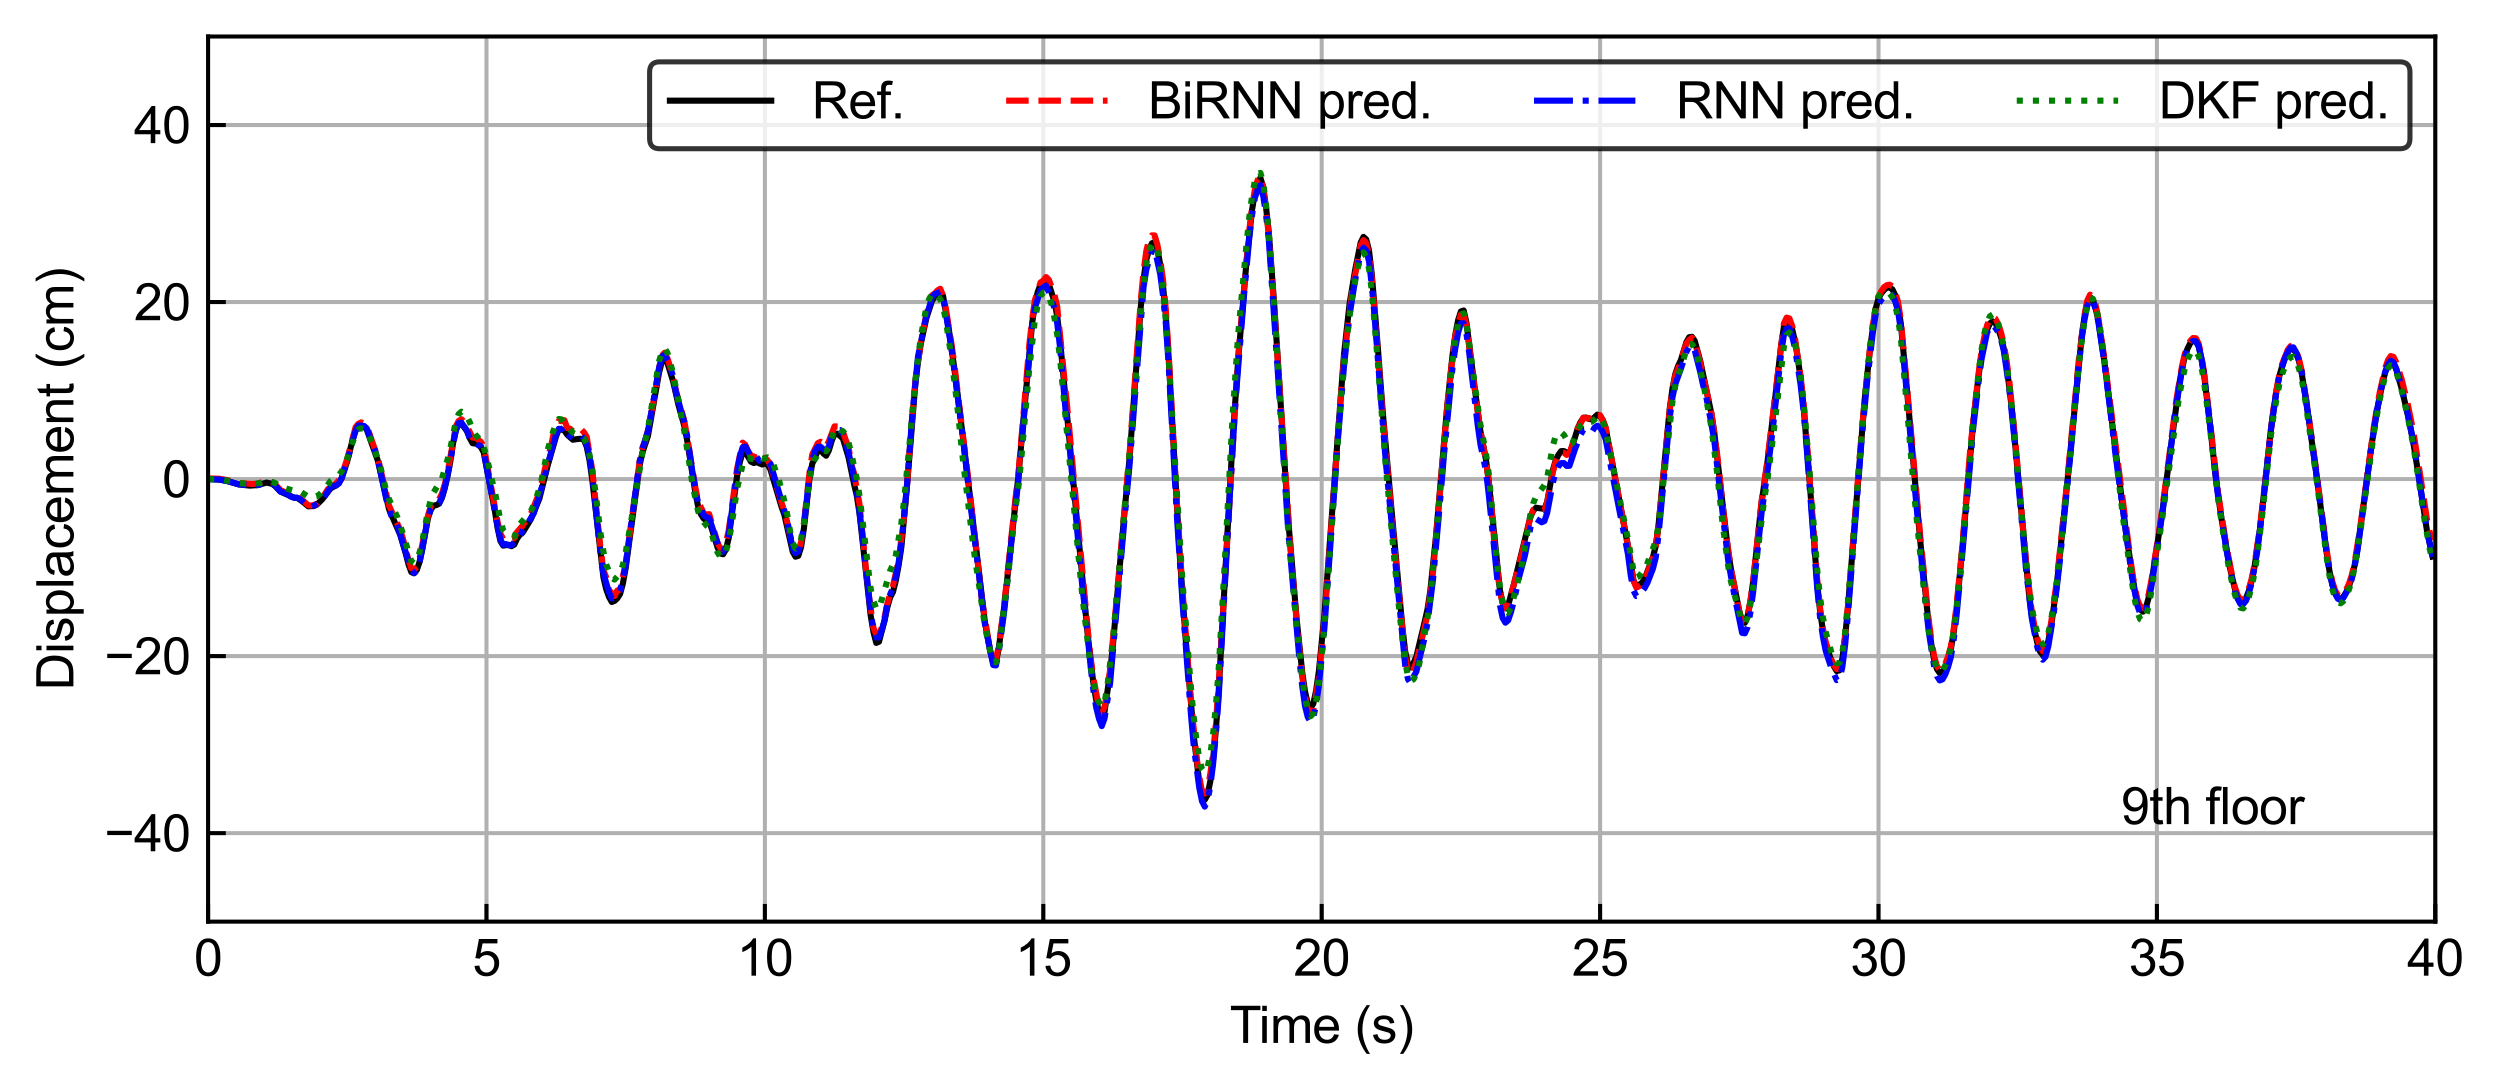 <?xml version="1.0" encoding="utf-8" standalone="no"?>
<!DOCTYPE svg PUBLIC "-//W3C//DTD SVG 1.1//EN"
  "http://www.w3.org/Graphics/SVG/1.1/DTD/svg11.dtd">
<svg xmlns:xlink="http://www.w3.org/1999/xlink" width="493.178pt" height="215.044pt" viewBox="0 0 493.178 215.044" xmlns="http://www.w3.org/2000/svg" version="1.1">
 <defs>
  <style type="text/css">*{stroke-linejoin: round; stroke-linecap: butt}</style>
 </defs>
 <g id="figure_1">
  <g id="patch_1">
   <path d="M 0 215.044 
L 493.178 215.044 
L 493.178 0 
L 0 0 
z
" style="fill: #ffffff"/>
  </g>
  <g id="axes_1">
   <g id="patch_2">
    <path d="M 41.047 181.814 
L 480.417 181.814 
L 480.417 7.2 
L 41.047 7.2 
z
" style="fill: #ffffff"/>
   </g>
   <g id="matplotlib.axis_1">
    <g id="xtick_1">
     <g id="line2d_1">
      <path d="M 41.047 181.814 
L 41.047 7.2 
" clip-path="url(#pf7ddf49426)" style="fill: none; stroke: #b0b0b0; stroke-width: 0.8; stroke-linecap: square"/>
     </g>
     <g id="line2d_2">
      <defs>
       <path id="mf36b4170e7" d="M 0 0 
L 0 -3.5 
" style="stroke: #000000; stroke-width: 0.8"/>
      </defs>
      <g>
       <use xlink:href="#mf36b4170e7" x="41.047" y="181.814" style="stroke: #000000; stroke-width: 0.8"/>
      </g>
     </g>
     <g id="text_1">
      <!-- 0 -->
      <g transform="translate(38.266 192.472) scale(0.1 -0.1)">
       <defs>
        <path id="ArialMT-30" d="M 266 2259 
Q 266 3072 433 3567 
Q 600 4063 929 4331 
Q 1259 4600 1759 4600 
Q 2128 4600 2406 4451 
Q 2684 4303 2865 4023 
Q 3047 3744 3150 3342 
Q 3253 2941 3253 2259 
Q 3253 1453 3087 958 
Q 2922 463 2592 192 
Q 2263 -78 1759 -78 
Q 1097 -78 719 397 
Q 266 969 266 2259 
z
M 844 2259 
Q 844 1131 1108 757 
Q 1372 384 1759 384 
Q 2147 384 2411 759 
Q 2675 1134 2675 2259 
Q 2675 3391 2411 3762 
Q 2147 4134 1753 4134 
Q 1366 4134 1134 3806 
Q 844 3388 844 2259 
z
" transform="scale(0.016)"/>
       </defs>
       <use xlink:href="#ArialMT-30"/>
      </g>
     </g>
    </g>
    <g id="xtick_2">
     <g id="line2d_3">
      <path d="M 95.968 181.814 
L 95.968 7.2 
" clip-path="url(#pf7ddf49426)" style="fill: none; stroke: #b0b0b0; stroke-width: 0.8; stroke-linecap: square"/>
     </g>
     <g id="line2d_4">
      <g>
       <use xlink:href="#mf36b4170e7" x="95.968" y="181.814" style="stroke: #000000; stroke-width: 0.8"/>
      </g>
     </g>
     <g id="text_2">
      <!-- 5 -->
      <g transform="translate(93.188 192.472) scale(0.1 -0.1)">
       <defs>
        <path id="ArialMT-35" d="M 266 1200 
L 856 1250 
Q 922 819 1161 601 
Q 1400 384 1738 384 
Q 2144 384 2425 690 
Q 2706 997 2706 1503 
Q 2706 1984 2436 2262 
Q 2166 2541 1728 2541 
Q 1456 2541 1237 2417 
Q 1019 2294 894 2097 
L 366 2166 
L 809 4519 
L 3088 4519 
L 3088 3981 
L 1259 3981 
L 1013 2750 
Q 1425 3038 1878 3038 
Q 2478 3038 2890 2622 
Q 3303 2206 3303 1553 
Q 3303 931 2941 478 
Q 2500 -78 1738 -78 
Q 1113 -78 717 272 
Q 322 622 266 1200 
z
" transform="scale(0.016)"/>
       </defs>
       <use xlink:href="#ArialMT-35"/>
      </g>
     </g>
    </g>
    <g id="xtick_3">
     <g id="line2d_5">
      <path d="M 150.889 181.814 
L 150.889 7.2 
" clip-path="url(#pf7ddf49426)" style="fill: none; stroke: #b0b0b0; stroke-width: 0.8; stroke-linecap: square"/>
     </g>
     <g id="line2d_6">
      <g>
       <use xlink:href="#mf36b4170e7" x="150.889" y="181.814" style="stroke: #000000; stroke-width: 0.8"/>
      </g>
     </g>
     <g id="text_3">
      <!-- 10 -->
      <g transform="translate(145.328 192.472) scale(0.1 -0.1)">
       <defs>
        <path id="ArialMT-31" d="M 2384 0 
L 1822 0 
L 1822 3584 
Q 1619 3391 1289 3197 
Q 959 3003 697 2906 
L 697 3450 
Q 1169 3672 1522 3987 
Q 1875 4303 2022 4600 
L 2384 4600 
L 2384 0 
z
" transform="scale(0.016)"/>
       </defs>
       <use xlink:href="#ArialMT-31"/>
       <use xlink:href="#ArialMT-30" x="55.615"/>
      </g>
     </g>
    </g>
    <g id="xtick_4">
     <g id="line2d_7">
      <path d="M 205.811 181.814 
L 205.811 7.2 
" clip-path="url(#pf7ddf49426)" style="fill: none; stroke: #b0b0b0; stroke-width: 0.8; stroke-linecap: square"/>
     </g>
     <g id="line2d_8">
      <g>
       <use xlink:href="#mf36b4170e7" x="205.811" y="181.814" style="stroke: #000000; stroke-width: 0.8"/>
      </g>
     </g>
     <g id="text_4">
      <!-- 15 -->
      <g transform="translate(200.25 192.472) scale(0.1 -0.1)">
       <use xlink:href="#ArialMT-31"/>
       <use xlink:href="#ArialMT-35" x="55.615"/>
      </g>
     </g>
    </g>
    <g id="xtick_5">
     <g id="line2d_9">
      <path d="M 260.732 181.814 
L 260.732 7.2 
" clip-path="url(#pf7ddf49426)" style="fill: none; stroke: #b0b0b0; stroke-width: 0.8; stroke-linecap: square"/>
     </g>
     <g id="line2d_10">
      <g>
       <use xlink:href="#mf36b4170e7" x="260.732" y="181.814" style="stroke: #000000; stroke-width: 0.8"/>
      </g>
     </g>
     <g id="text_5">
      <!-- 20 -->
      <g transform="translate(255.171 192.472) scale(0.1 -0.1)">
       <defs>
        <path id="ArialMT-32" d="M 3222 541 
L 3222 0 
L 194 0 
Q 188 203 259 391 
Q 375 700 629 1000 
Q 884 1300 1366 1694 
Q 2113 2306 2375 2664 
Q 2638 3022 2638 3341 
Q 2638 3675 2398 3904 
Q 2159 4134 1775 4134 
Q 1369 4134 1125 3890 
Q 881 3647 878 3216 
L 300 3275 
Q 359 3922 746 4261 
Q 1134 4600 1788 4600 
Q 2447 4600 2831 4234 
Q 3216 3869 3216 3328 
Q 3216 3053 3103 2787 
Q 2991 2522 2730 2228 
Q 2469 1934 1863 1422 
Q 1356 997 1212 845 
Q 1069 694 975 541 
L 3222 541 
z
" transform="scale(0.016)"/>
       </defs>
       <use xlink:href="#ArialMT-32"/>
       <use xlink:href="#ArialMT-30" x="55.615"/>
      </g>
     </g>
    </g>
    <g id="xtick_6">
     <g id="line2d_11">
      <path d="M 315.653 181.814 
L 315.653 7.2 
" clip-path="url(#pf7ddf49426)" style="fill: none; stroke: #b0b0b0; stroke-width: 0.8; stroke-linecap: square"/>
     </g>
     <g id="line2d_12">
      <g>
       <use xlink:href="#mf36b4170e7" x="315.653" y="181.814" style="stroke: #000000; stroke-width: 0.8"/>
      </g>
     </g>
     <g id="text_6">
      <!-- 25 -->
      <g transform="translate(310.092 192.472) scale(0.1 -0.1)">
       <use xlink:href="#ArialMT-32"/>
       <use xlink:href="#ArialMT-35" x="55.615"/>
      </g>
     </g>
    </g>
    <g id="xtick_7">
     <g id="line2d_13">
      <path d="M 370.574 181.814 
L 370.574 7.2 
" clip-path="url(#pf7ddf49426)" style="fill: none; stroke: #b0b0b0; stroke-width: 0.8; stroke-linecap: square"/>
     </g>
     <g id="line2d_14">
      <g>
       <use xlink:href="#mf36b4170e7" x="370.574" y="181.814" style="stroke: #000000; stroke-width: 0.8"/>
      </g>
     </g>
     <g id="text_7">
      <!-- 30 -->
      <g transform="translate(365.013 192.472) scale(0.1 -0.1)">
       <defs>
        <path id="ArialMT-33" d="M 269 1209 
L 831 1284 
Q 928 806 1161 595 
Q 1394 384 1728 384 
Q 2125 384 2398 659 
Q 2672 934 2672 1341 
Q 2672 1728 2419 1979 
Q 2166 2231 1775 2231 
Q 1616 2231 1378 2169 
L 1441 2663 
Q 1497 2656 1531 2656 
Q 1891 2656 2178 2843 
Q 2466 3031 2466 3422 
Q 2466 3731 2256 3934 
Q 2047 4138 1716 4138 
Q 1388 4138 1169 3931 
Q 950 3725 888 3313 
L 325 3413 
Q 428 3978 793 4289 
Q 1159 4600 1703 4600 
Q 2078 4600 2393 4439 
Q 2709 4278 2876 4000 
Q 3044 3722 3044 3409 
Q 3044 3113 2884 2869 
Q 2725 2625 2413 2481 
Q 2819 2388 3044 2092 
Q 3269 1797 3269 1353 
Q 3269 753 2831 336 
Q 2394 -81 1725 -81 
Q 1122 -81 723 278 
Q 325 638 269 1209 
z
" transform="scale(0.016)"/>
       </defs>
       <use xlink:href="#ArialMT-33"/>
       <use xlink:href="#ArialMT-30" x="55.615"/>
      </g>
     </g>
    </g>
    <g id="xtick_8">
     <g id="line2d_15">
      <path d="M 425.496 181.814 
L 425.496 7.2 
" clip-path="url(#pf7ddf49426)" style="fill: none; stroke: #b0b0b0; stroke-width: 0.8; stroke-linecap: square"/>
     </g>
     <g id="line2d_16">
      <g>
       <use xlink:href="#mf36b4170e7" x="425.496" y="181.814" style="stroke: #000000; stroke-width: 0.8"/>
      </g>
     </g>
     <g id="text_8">
      <!-- 35 -->
      <g transform="translate(419.935 192.472) scale(0.1 -0.1)">
       <use xlink:href="#ArialMT-33"/>
       <use xlink:href="#ArialMT-35" x="55.615"/>
      </g>
     </g>
    </g>
    <g id="xtick_9">
     <g id="line2d_17">
      <path d="M 480.417 181.814 
L 480.417 7.2 
" clip-path="url(#pf7ddf49426)" style="fill: none; stroke: #b0b0b0; stroke-width: 0.8; stroke-linecap: square"/>
     </g>
     <g id="line2d_18">
      <g>
       <use xlink:href="#mf36b4170e7" x="480.417" y="181.814" style="stroke: #000000; stroke-width: 0.8"/>
      </g>
     </g>
     <g id="text_9">
      <!-- 40 -->
      <g transform="translate(474.856 192.472) scale(0.1 -0.1)">
       <defs>
        <path id="ArialMT-34" d="M 2069 0 
L 2069 1097 
L 81 1097 
L 81 1613 
L 2172 4581 
L 2631 4581 
L 2631 1613 
L 3250 1613 
L 3250 1097 
L 2631 1097 
L 2631 0 
L 2069 0 
z
M 2069 1613 
L 2069 3678 
L 634 1613 
L 2069 1613 
z
" transform="scale(0.016)"/>
       </defs>
       <use xlink:href="#ArialMT-34"/>
       <use xlink:href="#ArialMT-30" x="55.615"/>
      </g>
     </g>
    </g>
    <g id="text_10">
     <!-- Time (s) -->
     <g transform="translate(242.591 205.739) scale(0.1 -0.1)">
      <defs>
       <path id="ArialMT-54" d="M 1659 0 
L 1659 4041 
L 150 4041 
L 150 4581 
L 3781 4581 
L 3781 4041 
L 2266 4041 
L 2266 0 
L 1659 0 
z
" transform="scale(0.016)"/>
       <path id="ArialMT-69" d="M 425 3934 
L 425 4581 
L 988 4581 
L 988 3934 
L 425 3934 
z
M 425 0 
L 425 3319 
L 988 3319 
L 988 0 
L 425 0 
z
" transform="scale(0.016)"/>
       <path id="ArialMT-6d" d="M 422 0 
L 422 3319 
L 925 3319 
L 925 2853 
Q 1081 3097 1340 3245 
Q 1600 3394 1931 3394 
Q 2300 3394 2536 3241 
Q 2772 3088 2869 2813 
Q 3263 3394 3894 3394 
Q 4388 3394 4653 3120 
Q 4919 2847 4919 2278 
L 4919 0 
L 4359 0 
L 4359 2091 
Q 4359 2428 4304 2576 
Q 4250 2725 4106 2815 
Q 3963 2906 3769 2906 
Q 3419 2906 3187 2673 
Q 2956 2441 2956 1928 
L 2956 0 
L 2394 0 
L 2394 2156 
Q 2394 2531 2256 2718 
Q 2119 2906 1806 2906 
Q 1569 2906 1367 2781 
Q 1166 2656 1075 2415 
Q 984 2175 984 1722 
L 984 0 
L 422 0 
z
" transform="scale(0.016)"/>
       <path id="ArialMT-65" d="M 2694 1069 
L 3275 997 
Q 3138 488 2766 206 
Q 2394 -75 1816 -75 
Q 1088 -75 661 373 
Q 234 822 234 1631 
Q 234 2469 665 2931 
Q 1097 3394 1784 3394 
Q 2450 3394 2872 2941 
Q 3294 2488 3294 1666 
Q 3294 1616 3291 1516 
L 816 1516 
Q 847 969 1125 678 
Q 1403 388 1819 388 
Q 2128 388 2347 550 
Q 2566 713 2694 1069 
z
M 847 1978 
L 2700 1978 
Q 2663 2397 2488 2606 
Q 2219 2931 1791 2931 
Q 1403 2931 1139 2672 
Q 875 2413 847 1978 
z
" transform="scale(0.016)"/>
       <path id="ArialMT-20" transform="scale(0.016)"/>
       <path id="ArialMT-28" d="M 1497 -1347 
Q 1031 -759 709 28 
Q 388 816 388 1659 
Q 388 2403 628 3084 
Q 909 3875 1497 4659 
L 1900 4659 
Q 1522 4009 1400 3731 
Q 1209 3300 1100 2831 
Q 966 2247 966 1656 
Q 966 153 1900 -1347 
L 1497 -1347 
z
" transform="scale(0.016)"/>
       <path id="ArialMT-73" d="M 197 991 
L 753 1078 
Q 800 744 1014 566 
Q 1228 388 1613 388 
Q 2000 388 2187 545 
Q 2375 703 2375 916 
Q 2375 1106 2209 1216 
Q 2094 1291 1634 1406 
Q 1016 1563 777 1677 
Q 538 1791 414 1992 
Q 291 2194 291 2438 
Q 291 2659 392 2848 
Q 494 3038 669 3163 
Q 800 3259 1026 3326 
Q 1253 3394 1513 3394 
Q 1903 3394 2198 3281 
Q 2494 3169 2634 2976 
Q 2775 2784 2828 2463 
L 2278 2388 
Q 2241 2644 2061 2787 
Q 1881 2931 1553 2931 
Q 1166 2931 1000 2803 
Q 834 2675 834 2503 
Q 834 2394 903 2306 
Q 972 2216 1119 2156 
Q 1203 2125 1616 2013 
Q 2213 1853 2448 1751 
Q 2684 1650 2818 1456 
Q 2953 1263 2953 975 
Q 2953 694 2789 445 
Q 2625 197 2315 61 
Q 2006 -75 1616 -75 
Q 969 -75 630 194 
Q 291 463 197 991 
z
" transform="scale(0.016)"/>
       <path id="ArialMT-29" d="M 791 -1347 
L 388 -1347 
Q 1322 153 1322 1656 
Q 1322 2244 1188 2822 
Q 1081 3291 891 3722 
Q 769 4003 388 4659 
L 791 4659 
Q 1378 3875 1659 3084 
Q 1900 2403 1900 1659 
Q 1900 816 1576 28 
Q 1253 -759 791 -1347 
z
" transform="scale(0.016)"/>
      </defs>
      <use xlink:href="#ArialMT-54"/>
      <use xlink:href="#ArialMT-69" x="57.334"/>
      <use xlink:href="#ArialMT-6d" x="79.551"/>
      <use xlink:href="#ArialMT-65" x="162.852"/>
      <use xlink:href="#ArialMT-20" x="218.467"/>
      <use xlink:href="#ArialMT-28" x="246.25"/>
      <use xlink:href="#ArialMT-73" x="279.551"/>
      <use xlink:href="#ArialMT-29" x="329.551"/>
     </g>
    </g>
   </g>
   <g id="matplotlib.axis_2">
    <g id="ytick_1">
     <g id="line2d_19">
      <path d="M 41.047 164.353 
L 480.417 164.353 
" clip-path="url(#pf7ddf49426)" style="fill: none; stroke: #b0b0b0; stroke-width: 0.8; stroke-linecap: square"/>
     </g>
     <g id="line2d_20">
      <defs>
       <path id="m0a528b6097" d="M 0 0 
L 3.5 0 
" style="stroke: #000000; stroke-width: 0.8"/>
      </defs>
      <g>
       <use xlink:href="#m0a528b6097" x="41.047" y="164.353" style="stroke: #000000; stroke-width: 0.8"/>
      </g>
     </g>
     <g id="text_11">
      <!-- −40 -->
      <g transform="translate(20.584 167.932) scale(0.1 -0.1)">
       <defs>
        <path id="ArialMT-2212" d="M 3381 1997 
L 356 1997 
L 356 2522 
L 3381 2522 
L 3381 1997 
z
" transform="scale(0.016)"/>
       </defs>
       <use xlink:href="#ArialMT-2212"/>
       <use xlink:href="#ArialMT-34" x="58.398"/>
       <use xlink:href="#ArialMT-30" x="114.014"/>
      </g>
     </g>
    </g>
    <g id="ytick_2">
     <g id="line2d_21">
      <path d="M 41.047 129.43 
L 480.417 129.43 
" clip-path="url(#pf7ddf49426)" style="fill: none; stroke: #b0b0b0; stroke-width: 0.8; stroke-linecap: square"/>
     </g>
     <g id="line2d_22">
      <g>
       <use xlink:href="#m0a528b6097" x="41.047" y="129.43" style="stroke: #000000; stroke-width: 0.8"/>
      </g>
     </g>
     <g id="text_12">
      <!-- −20 -->
      <g transform="translate(20.584 133.009) scale(0.1 -0.1)">
       <use xlink:href="#ArialMT-2212"/>
       <use xlink:href="#ArialMT-32" x="58.398"/>
       <use xlink:href="#ArialMT-30" x="114.014"/>
      </g>
     </g>
    </g>
    <g id="ytick_3">
     <g id="line2d_23">
      <path d="M 41.047 94.507 
L 480.417 94.507 
" clip-path="url(#pf7ddf49426)" style="fill: none; stroke: #b0b0b0; stroke-width: 0.8; stroke-linecap: square"/>
     </g>
     <g id="line2d_24">
      <g>
       <use xlink:href="#m0a528b6097" x="41.047" y="94.507" style="stroke: #000000; stroke-width: 0.8"/>
      </g>
     </g>
     <g id="text_13">
      <!-- 0 -->
      <g transform="translate(31.986 98.086) scale(0.1 -0.1)">
       <use xlink:href="#ArialMT-30"/>
      </g>
     </g>
    </g>
    <g id="ytick_4">
     <g id="line2d_25">
      <path d="M 41.047 59.584 
L 480.417 59.584 
" clip-path="url(#pf7ddf49426)" style="fill: none; stroke: #b0b0b0; stroke-width: 0.8; stroke-linecap: square"/>
     </g>
     <g id="line2d_26">
      <g>
       <use xlink:href="#m0a528b6097" x="41.047" y="59.584" style="stroke: #000000; stroke-width: 0.8"/>
      </g>
     </g>
     <g id="text_14">
      <!-- 20 -->
      <g transform="translate(26.425 63.163) scale(0.1 -0.1)">
       <use xlink:href="#ArialMT-32"/>
       <use xlink:href="#ArialMT-30" x="55.615"/>
      </g>
     </g>
    </g>
    <g id="ytick_5">
     <g id="line2d_27">
      <path d="M 41.047 24.661 
L 480.417 24.661 
" clip-path="url(#pf7ddf49426)" style="fill: none; stroke: #b0b0b0; stroke-width: 0.8; stroke-linecap: square"/>
     </g>
     <g id="line2d_28">
      <g>
       <use xlink:href="#m0a528b6097" x="41.047" y="24.661" style="stroke: #000000; stroke-width: 0.8"/>
      </g>
     </g>
     <g id="text_15">
      <!-- 40 -->
      <g transform="translate(26.425 28.24) scale(0.1 -0.1)">
       <use xlink:href="#ArialMT-34"/>
       <use xlink:href="#ArialMT-30" x="55.615"/>
      </g>
     </g>
    </g>
    <g id="text_16">
     <!-- Displacement (cm) -->
     <g transform="translate(14.48 136.18) rotate(-90) scale(0.1 -0.1)">
      <defs>
       <path id="ArialMT-44" d="M 494 0 
L 494 4581 
L 2072 4581 
Q 2606 4581 2888 4516 
Q 3281 4425 3559 4188 
Q 3922 3881 4101 3404 
Q 4281 2928 4281 2316 
Q 4281 1794 4159 1391 
Q 4038 988 3847 723 
Q 3656 459 3429 307 
Q 3203 156 2883 78 
Q 2563 0 2147 0 
L 494 0 
z
M 1100 541 
L 2078 541 
Q 2531 541 2789 625 
Q 3047 709 3200 863 
Q 3416 1078 3536 1442 
Q 3656 1806 3656 2325 
Q 3656 3044 3420 3430 
Q 3184 3816 2847 3947 
Q 2603 4041 2063 4041 
L 1100 4041 
L 1100 541 
z
" transform="scale(0.016)"/>
       <path id="ArialMT-70" d="M 422 -1272 
L 422 3319 
L 934 3319 
L 934 2888 
Q 1116 3141 1344 3267 
Q 1572 3394 1897 3394 
Q 2322 3394 2647 3175 
Q 2972 2956 3137 2557 
Q 3303 2159 3303 1684 
Q 3303 1175 3120 767 
Q 2938 359 2589 142 
Q 2241 -75 1856 -75 
Q 1575 -75 1351 44 
Q 1128 163 984 344 
L 984 -1272 
L 422 -1272 
z
M 931 1641 
Q 931 1000 1190 694 
Q 1450 388 1819 388 
Q 2194 388 2461 705 
Q 2728 1022 2728 1688 
Q 2728 2322 2467 2637 
Q 2206 2953 1844 2953 
Q 1484 2953 1207 2617 
Q 931 2281 931 1641 
z
" transform="scale(0.016)"/>
       <path id="ArialMT-6c" d="M 409 0 
L 409 4581 
L 972 4581 
L 972 0 
L 409 0 
z
" transform="scale(0.016)"/>
       <path id="ArialMT-61" d="M 2588 409 
Q 2275 144 1986 34 
Q 1697 -75 1366 -75 
Q 819 -75 525 192 
Q 231 459 231 875 
Q 231 1119 342 1320 
Q 453 1522 633 1644 
Q 813 1766 1038 1828 
Q 1203 1872 1538 1913 
Q 2219 1994 2541 2106 
Q 2544 2222 2544 2253 
Q 2544 2597 2384 2738 
Q 2169 2928 1744 2928 
Q 1347 2928 1158 2789 
Q 969 2650 878 2297 
L 328 2372 
Q 403 2725 575 2942 
Q 747 3159 1072 3276 
Q 1397 3394 1825 3394 
Q 2250 3394 2515 3294 
Q 2781 3194 2906 3042 
Q 3031 2891 3081 2659 
Q 3109 2516 3109 2141 
L 3109 1391 
Q 3109 606 3145 398 
Q 3181 191 3288 0 
L 2700 0 
Q 2613 175 2588 409 
z
M 2541 1666 
Q 2234 1541 1622 1453 
Q 1275 1403 1131 1340 
Q 988 1278 909 1158 
Q 831 1038 831 891 
Q 831 666 1001 516 
Q 1172 366 1500 366 
Q 1825 366 2078 508 
Q 2331 650 2450 897 
Q 2541 1088 2541 1459 
L 2541 1666 
z
" transform="scale(0.016)"/>
       <path id="ArialMT-63" d="M 2588 1216 
L 3141 1144 
Q 3050 572 2676 248 
Q 2303 -75 1759 -75 
Q 1078 -75 664 370 
Q 250 816 250 1647 
Q 250 2184 428 2587 
Q 606 2991 970 3192 
Q 1334 3394 1763 3394 
Q 2303 3394 2647 3120 
Q 2991 2847 3088 2344 
L 2541 2259 
Q 2463 2594 2264 2762 
Q 2066 2931 1784 2931 
Q 1359 2931 1093 2626 
Q 828 2322 828 1663 
Q 828 994 1084 691 
Q 1341 388 1753 388 
Q 2084 388 2306 591 
Q 2528 794 2588 1216 
z
" transform="scale(0.016)"/>
       <path id="ArialMT-6e" d="M 422 0 
L 422 3319 
L 928 3319 
L 928 2847 
Q 1294 3394 1984 3394 
Q 2284 3394 2536 3286 
Q 2788 3178 2913 3003 
Q 3038 2828 3088 2588 
Q 3119 2431 3119 2041 
L 3119 0 
L 2556 0 
L 2556 2019 
Q 2556 2363 2490 2533 
Q 2425 2703 2258 2804 
Q 2091 2906 1866 2906 
Q 1506 2906 1245 2678 
Q 984 2450 984 1813 
L 984 0 
L 422 0 
z
" transform="scale(0.016)"/>
       <path id="ArialMT-74" d="M 1650 503 
L 1731 6 
Q 1494 -44 1306 -44 
Q 1000 -44 831 53 
Q 663 150 594 308 
Q 525 466 525 972 
L 525 2881 
L 113 2881 
L 113 3319 
L 525 3319 
L 525 4141 
L 1084 4478 
L 1084 3319 
L 1650 3319 
L 1650 2881 
L 1084 2881 
L 1084 941 
Q 1084 700 1114 631 
Q 1144 563 1211 522 
Q 1278 481 1403 481 
Q 1497 481 1650 503 
z
" transform="scale(0.016)"/>
      </defs>
      <use xlink:href="#ArialMT-44"/>
      <use xlink:href="#ArialMT-69" x="72.217"/>
      <use xlink:href="#ArialMT-73" x="94.434"/>
      <use xlink:href="#ArialMT-70" x="144.434"/>
      <use xlink:href="#ArialMT-6c" x="200.049"/>
      <use xlink:href="#ArialMT-61" x="222.266"/>
      <use xlink:href="#ArialMT-63" x="277.881"/>
      <use xlink:href="#ArialMT-65" x="327.881"/>
      <use xlink:href="#ArialMT-6d" x="383.496"/>
      <use xlink:href="#ArialMT-65" x="466.797"/>
      <use xlink:href="#ArialMT-6e" x="522.412"/>
      <use xlink:href="#ArialMT-74" x="578.027"/>
      <use xlink:href="#ArialMT-20" x="605.811"/>
      <use xlink:href="#ArialMT-28" x="633.594"/>
      <use xlink:href="#ArialMT-63" x="666.895"/>
      <use xlink:href="#ArialMT-6d" x="716.895"/>
      <use xlink:href="#ArialMT-29" x="800.195"/>
     </g>
    </g>
   </g>
   <g id="line2d_29">
    <path d="M 41.047 94.507 
L 43.244 94.61 
L 44.891 94.926 
L 47.088 95.559 
L 49.285 95.807 
L 50.933 95.689 
L 52.58 95.195 
L 53.679 95.449 
L 54.228 95.835 
L 55.326 96.988 
L 58.072 98.197 
L 58.622 98.199 
L 59.72 98.968 
L 60.819 99.894 
L 61.917 99.822 
L 62.466 99.584 
L 63.565 98.512 
L 65.212 96.352 
L 66.311 95.734 
L 66.86 95.238 
L 67.409 94.319 
L 68.508 90.955 
L 69.606 86.568 
L 70.155 84.909 
L 70.704 84.138 
L 71.254 83.982 
L 71.803 84.128 
L 72.352 84.734 
L 74.549 90.93 
L 76.746 100.464 
L 78.943 105.486 
L 80.041 109.216 
L 80.59 111.346 
L 81.139 112.863 
L 81.689 113.104 
L 82.238 112.417 
L 82.787 110.787 
L 83.336 108.15 
L 84.435 102.186 
L 84.984 100.562 
L 85.533 99.75 
L 86.082 99.642 
L 86.632 99.36 
L 87.181 98.208 
L 87.73 96.323 
L 88.279 93.975 
L 88.828 91.059 
L 89.378 87.427 
L 89.927 84.876 
L 90.476 83.648 
L 91.025 83.557 
L 92.124 85.05 
L 92.673 86.441 
L 93.222 87.433 
L 93.771 87.494 
L 94.32 87.671 
L 94.87 88.236 
L 95.419 89.21 
L 97.616 100.764 
L 98.165 104.172 
L 98.714 106.733 
L 99.263 107.637 
L 100.362 107.47 
L 100.911 107.745 
L 101.46 107.42 
L 102.009 106.237 
L 102.559 105.487 
L 103.108 105.08 
L 104.756 102.368 
L 106.403 98.373 
L 108.051 91.811 
L 109.698 86.063 
L 110.248 84.662 
L 110.797 84.731 
L 111.346 84.938 
L 111.895 85.754 
L 112.994 86.743 
L 114.092 86.588 
L 114.641 86.556 
L 115.191 86.752 
L 115.74 88.133 
L 116.289 90.795 
L 116.838 94.682 
L 119.035 113.905 
L 119.584 116.222 
L 120.133 117.749 
L 120.683 118.752 
L 121.232 118.549 
L 121.781 118.023 
L 122.33 117.157 
L 122.88 115.114 
L 123.429 112.067 
L 124.527 103.951 
L 126.175 91.846 
L 126.724 89.291 
L 127.822 86.001 
L 130.019 73.491 
L 130.569 71.34 
L 131.118 70.684 
L 131.667 71.618 
L 132.765 75.166 
L 133.864 79.978 
L 134.962 83.932 
L 135.511 86.586 
L 137.159 97.118 
L 137.708 99.873 
L 138.258 101.424 
L 138.807 102.29 
L 139.356 102.693 
L 139.905 102.861 
L 140.454 104.45 
L 141.553 107.999 
L 142.102 109.173 
L 142.651 109.339 
L 143.2 108.391 
L 143.75 106.16 
L 145.397 93.926 
L 145.946 91.169 
L 146.496 89.219 
L 147.045 89.153 
L 148.143 91.08 
L 148.693 91.344 
L 149.242 91.172 
L 150.34 91.632 
L 150.889 91.448 
L 151.439 91.651 
L 151.988 92.621 
L 154.185 100.021 
L 154.734 101.557 
L 156.382 108.865 
L 156.931 109.826 
L 157.48 109.646 
L 158.029 107.928 
L 158.578 104.317 
L 159.677 94.56 
L 160.226 91.506 
L 161.324 88.924 
L 161.874 88.75 
L 162.423 89.448 
L 162.972 89.902 
L 163.521 88.844 
L 164.07 86.96 
L 164.62 85.606 
L 165.169 85.544 
L 166.267 86.481 
L 167.366 90.135 
L 168.464 95.434 
L 169.013 97.765 
L 169.563 101.325 
L 171.759 121.434 
L 172.309 124.705 
L 172.858 126.824 
L 173.407 126.587 
L 174.506 122.339 
L 175.055 119.757 
L 175.604 117.847 
L 176.153 116.786 
L 176.702 114.619 
L 177.252 111.662 
L 177.801 108.018 
L 178.899 96.21 
L 180.547 75.992 
L 181.096 71.39 
L 181.645 67.841 
L 182.744 62.764 
L 183.842 59.375 
L 184.941 57.755 
L 185.49 57.334 
L 186.039 58.392 
L 187.137 64.706 
L 188.236 72.526 
L 189.883 85.692 
L 190.982 94.928 
L 192.63 108.686 
L 194.277 122.646 
L 195.376 128.702 
L 195.925 130.496 
L 196.474 130.61 
L 197.023 127.954 
L 198.122 119.559 
L 200.868 94.212 
L 203.614 63.727 
L 204.163 59.955 
L 204.712 57.604 
L 205.261 56.162 
L 205.811 55.828 
L 206.36 55.641 
L 206.909 56.1 
L 208.008 59.468 
L 208.557 62.408 
L 209.106 67.004 
L 214.598 125.523 
L 215.696 134.815 
L 216.246 138.126 
L 216.795 140.413 
L 217.344 141.799 
L 217.893 140.427 
L 218.992 132.629 
L 219.541 127.361 
L 221.738 102.058 
L 222.836 90.259 
L 225.033 60.625 
L 225.582 55.139 
L 226.132 51.234 
L 226.681 49.191 
L 227.23 48.006 
L 227.779 47.751 
L 228.328 49.158 
L 228.878 52.171 
L 229.427 56.306 
L 229.976 62.189 
L 230.525 70.305 
L 232.722 109.448 
L 233.82 125.13 
L 235.468 144.909 
L 236.567 154.238 
L 237.116 156.795 
L 237.665 157.773 
L 238.214 156.812 
L 238.763 154.1 
L 239.313 149.793 
L 239.862 143.945 
L 240.411 136.357 
L 242.059 106.617 
L 243.157 86.779 
L 244.256 70.941 
L 245.903 51.577 
L 247.002 41.373 
L 247.551 37.991 
L 248.1 36 
L 248.649 35.101 
L 249.198 36.945 
L 249.748 40.843 
L 250.297 45.765 
L 251.395 60.509 
L 254.141 102.705 
L 255.789 122.086 
L 256.887 132.569 
L 257.437 136.417 
L 257.986 138.801 
L 258.535 139.72 
L 259.084 138.819 
L 259.633 136.195 
L 260.183 132.349 
L 261.281 121.092 
L 265.126 69.948 
L 266.224 59.977 
L 267.322 53.265 
L 268.421 47.847 
L 268.97 46.729 
L 269.519 47.231 
L 270.069 49.397 
L 270.618 54.128 
L 271.716 67.397 
L 272.815 81.721 
L 274.462 100.053 
L 276.659 123.819 
L 277.208 128.538 
L 277.758 130.981 
L 278.307 131.698 
L 278.856 130.788 
L 279.405 129.525 
L 281.053 122.626 
L 281.602 120.199 
L 282.151 116.59 
L 283.25 106.074 
L 285.446 80.613 
L 286.545 69.998 
L 287.094 66.03 
L 287.643 63.147 
L 288.193 61.435 
L 288.742 61.25 
L 289.291 63.691 
L 290.939 76.711 
L 292.037 85.014 
L 293.135 90.648 
L 293.685 94.832 
L 295.882 116.353 
L 296.431 118.927 
L 296.98 119.935 
L 297.529 119.374 
L 298.628 115.339 
L 301.923 101.917 
L 302.472 100.73 
L 303.021 100.159 
L 304.669 100.404 
L 305.218 98.971 
L 306.317 92.787 
L 306.866 90.889 
L 307.415 89.757 
L 307.964 88.99 
L 308.513 88.978 
L 309.612 89.537 
L 310.161 88.058 
L 311.259 84.434 
L 311.809 83.237 
L 312.358 82.447 
L 312.907 82.363 
L 313.456 82.654 
L 314.006 82.742 
L 314.555 82.343 
L 315.104 81.799 
L 315.653 82.055 
L 316.202 82.893 
L 316.752 84.479 
L 321.145 107.646 
L 322.244 114.521 
L 322.793 115.568 
L 323.342 115.389 
L 323.891 114.986 
L 324.441 114.185 
L 326.088 109.862 
L 326.637 107.676 
L 327.187 103.479 
L 329.383 80.683 
L 329.933 76.631 
L 330.482 73.799 
L 331.031 72.217 
L 331.58 71.057 
L 332.679 67.483 
L 333.228 66.526 
L 333.777 66.435 
L 334.326 67.248 
L 335.425 71.278 
L 337.622 81.669 
L 338.171 85.251 
L 339.269 94.71 
L 340.917 108.752 
L 341.466 112.256 
L 343.114 120.56 
L 343.663 122.565 
L 344.212 122.86 
L 344.761 121.458 
L 345.311 118.629 
L 345.86 114.6 
L 347.508 99.087 
L 348.606 91.653 
L 350.254 77.955 
L 351.352 68.237 
L 351.901 64.506 
L 352.45 63.087 
L 353 63.483 
L 353.549 64.987 
L 354.098 67.335 
L 354.647 70.577 
L 355.196 74.649 
L 355.746 79.7 
L 356.844 93.044 
L 358.492 115.203 
L 359.041 120.503 
L 359.59 124.275 
L 360.139 126.922 
L 361.238 130.237 
L 361.787 131.474 
L 362.336 132.394 
L 362.885 132.234 
L 363.435 129.991 
L 363.984 125.769 
L 364.533 119.979 
L 367.828 78.977 
L 368.927 68.563 
L 370.025 60.843 
L 370.574 58.867 
L 371.124 57.88 
L 371.673 57.186 
L 372.222 56.761 
L 372.771 56.717 
L 373.32 57.094 
L 373.87 58.234 
L 374.419 60.194 
L 374.968 63.738 
L 376.067 75.535 
L 378.813 106.75 
L 380.46 123.115 
L 381.009 127.195 
L 381.559 130.223 
L 382.108 132.004 
L 382.657 132.788 
L 383.206 132.561 
L 383.756 131.698 
L 384.305 130.185 
L 384.854 128.055 
L 385.403 124.787 
L 385.952 120.341 
L 387.051 108.833 
L 389.248 83.399 
L 390.346 73.961 
L 390.895 69.985 
L 391.445 67.15 
L 391.994 65.07 
L 392.543 63.809 
L 393.092 63.387 
L 393.641 63.756 
L 394.191 64.85 
L 394.74 66.522 
L 395.289 68.769 
L 395.838 71.969 
L 396.937 81.197 
L 400.232 116.884 
L 400.781 121.049 
L 401.33 124.264 
L 401.88 126.712 
L 402.429 128.523 
L 402.978 129.204 
L 403.527 128.406 
L 404.076 126.444 
L 404.626 123.562 
L 405.724 115.552 
L 407.921 94.254 
L 410.667 66.341 
L 411.216 62.442 
L 411.765 59.678 
L 412.315 58.614 
L 412.864 59.176 
L 413.413 60.842 
L 413.962 63.337 
L 415.061 70.798 
L 419.454 105.498 
L 421.102 116.439 
L 421.651 118.925 
L 422.2 120.238 
L 422.75 120.665 
L 423.299 119.969 
L 423.848 117.992 
L 424.397 115.121 
L 426.594 100.74 
L 429.889 75.822 
L 430.439 72.8 
L 430.988 70.411 
L 431.537 68.773 
L 432.086 67.685 
L 432.635 67.09 
L 433.185 67.251 
L 433.734 68.37 
L 434.283 70.766 
L 434.832 74.215 
L 435.931 83.376 
L 437.029 93.581 
L 438.128 101.654 
L 439.775 111.48 
L 440.874 116.167 
L 441.423 117.889 
L 441.972 118.878 
L 442.521 118.917 
L 443.07 118.025 
L 443.62 116.599 
L 444.169 114.667 
L 444.718 112.037 
L 445.817 104.45 
L 446.915 94.655 
L 448.013 84.412 
L 449.112 76.863 
L 449.661 74.157 
L 450.21 72.196 
L 450.759 70.667 
L 451.309 69.484 
L 451.858 68.798 
L 452.407 68.811 
L 452.956 69.669 
L 453.506 71.19 
L 454.055 73.571 
L 455.153 80.673 
L 456.801 92.419 
L 458.998 109.17 
L 459.547 112.698 
L 460.096 115.296 
L 460.645 117.011 
L 461.195 117.951 
L 461.744 118.166 
L 462.293 117.711 
L 462.842 116.833 
L 463.391 115.622 
L 463.941 113.922 
L 464.49 111.547 
L 465.039 108.45 
L 466.137 100.523 
L 467.785 88.157 
L 468.883 81.192 
L 469.982 75.632 
L 470.531 73.476 
L 471.08 72.06 
L 471.63 71.434 
L 472.179 71.739 
L 472.728 72.934 
L 473.826 76.829 
L 474.925 81.559 
L 476.023 86.952 
L 477.122 93.873 
L 478.769 104.691 
L 479.868 109.796 
L 479.868 109.796 
" clip-path="url(#pf7ddf49426)" style="fill: none; stroke: #000000; stroke-width: 1.2; stroke-linecap: square"/>
   </g>
   <g id="line2d_30">
    <path d="M 41.047 94.368 
L 43.244 94.436 
L 44.891 94.719 
L 47.088 95.304 
L 49.834 95.478 
L 50.933 95.391 
L 52.031 94.957 
L 52.58 94.882 
L 53.679 95.093 
L 54.228 95.495 
L 55.326 96.67 
L 56.425 97.196 
L 57.523 97.811 
L 58.622 98.036 
L 59.171 98.267 
L 60.819 99.674 
L 61.368 99.74 
L 62.466 99.472 
L 63.015 98.776 
L 63.565 98.297 
L 64.663 96.508 
L 65.761 95.659 
L 66.311 95.355 
L 66.86 94.722 
L 67.409 93.833 
L 68.508 90.476 
L 70.155 84.251 
L 70.704 83.588 
L 71.254 83.317 
L 71.803 83.505 
L 72.352 84.028 
L 74.549 90.364 
L 76.746 99.756 
L 77.844 102.147 
L 78.943 104.498 
L 79.492 106.254 
L 80.59 110.5 
L 81.139 112.103 
L 81.689 112.342 
L 82.238 111.87 
L 82.787 110.066 
L 84.435 101.648 
L 84.984 99.866 
L 85.533 98.876 
L 86.632 98.477 
L 87.181 97.353 
L 87.73 95.581 
L 88.279 93.342 
L 89.927 84.067 
L 90.476 83.032 
L 91.025 82.703 
L 91.574 83.195 
L 92.124 84.111 
L 93.222 86.333 
L 93.771 86.332 
L 94.87 87.152 
L 95.419 88.039 
L 98.165 102.983 
L 98.714 105.248 
L 99.263 106.339 
L 99.813 106.57 
L 100.362 106.639 
L 100.911 106.307 
L 101.46 106.15 
L 102.009 104.959 
L 103.108 103.678 
L 103.657 102.787 
L 104.206 102.278 
L 104.756 101.257 
L 106.403 97.166 
L 108.051 90.153 
L 108.6 88.485 
L 109.149 85.837 
L 109.698 84.797 
L 110.248 82.989 
L 110.797 83.087 
L 111.346 82.891 
L 111.895 84.434 
L 112.445 84.557 
L 112.994 85.046 
L 113.543 84.912 
L 114.092 85.231 
L 114.641 84.685 
L 115.191 85.283 
L 115.74 86.154 
L 116.838 92.721 
L 118.486 108.348 
L 119.035 112.477 
L 119.584 113.883 
L 120.133 116.41 
L 121.232 117.565 
L 121.781 116.484 
L 122.33 116.316 
L 123.429 111.198 
L 126.175 91.053 
L 126.724 88.329 
L 127.273 86.967 
L 127.822 84.857 
L 128.921 79.186 
L 130.019 72.593 
L 130.569 70.139 
L 131.118 69.574 
L 131.667 70.671 
L 132.765 74.156 
L 133.315 76.978 
L 134.962 82.902 
L 135.511 85.887 
L 137.159 96.05 
L 137.708 98.895 
L 138.807 101.204 
L 139.356 101.519 
L 139.905 101.42 
L 141.553 107.105 
L 142.102 108.153 
L 142.651 108.317 
L 143.2 107.076 
L 143.75 104.652 
L 145.397 92.493 
L 146.496 87.316 
L 147.045 87.747 
L 147.594 89.046 
L 148.143 89.831 
L 149.242 90.279 
L 149.791 90.211 
L 150.34 90.741 
L 150.889 90.297 
L 151.439 90.819 
L 151.988 91.792 
L 154.185 99.226 
L 154.734 100.776 
L 155.283 102.922 
L 155.832 105.543 
L 156.382 107.463 
L 156.931 108.768 
L 157.48 108.628 
L 158.029 106.957 
L 158.578 103.293 
L 159.677 93.335 
L 160.226 89.666 
L 161.324 87.425 
L 161.874 87.148 
L 162.423 87.518 
L 162.972 88.152 
L 163.521 87.004 
L 164.62 84.107 
L 165.718 84.151 
L 166.267 85.095 
L 166.817 86.741 
L 167.366 88.02 
L 167.915 91.53 
L 168.464 93.264 
L 169.563 99.481 
L 171.21 116.07 
L 172.309 123.877 
L 172.858 125.179 
L 173.407 125.351 
L 173.956 123.719 
L 174.506 121.73 
L 175.055 119.056 
L 175.604 117.036 
L 176.153 115.573 
L 177.252 110.699 
L 178.35 101.898 
L 178.899 95.941 
L 179.998 81.667 
L 180.547 75.509 
L 181.645 67.356 
L 182.744 62.081 
L 183.842 58.263 
L 184.391 57.906 
L 184.941 57.29 
L 185.49 56.966 
L 186.039 58.329 
L 186.588 60.847 
L 187.687 67.698 
L 188.236 71.664 
L 189.334 80.794 
L 190.982 94.162 
L 193.728 118.526 
L 195.376 128.665 
L 195.925 130.699 
L 196.474 130.037 
L 197.023 127.466 
L 198.122 119.098 
L 200.319 98.329 
L 200.868 93.919 
L 203.065 67.843 
L 203.614 62.989 
L 204.163 59.156 
L 205.261 55.715 
L 205.811 55.335 
L 206.36 54.653 
L 206.909 55.189 
L 208.008 58.113 
L 208.557 60.479 
L 210.754 82.512 
L 214.598 124.347 
L 215.147 129.737 
L 215.696 133.749 
L 216.795 139.569 
L 217.344 140.701 
L 217.893 139.432 
L 218.443 136.387 
L 218.992 132.073 
L 220.09 120.258 
L 221.738 101.594 
L 222.836 89.327 
L 225.033 59.331 
L 225.582 53.605 
L 226.132 49.485 
L 226.681 47.255 
L 227.23 46.428 
L 227.779 46.44 
L 228.328 48.31 
L 228.878 51.236 
L 229.427 55.183 
L 229.976 61.022 
L 230.525 69.507 
L 232.173 99.12 
L 233.271 116.322 
L 234.919 138.148 
L 236.017 149.045 
L 236.567 153.117 
L 237.116 156.146 
L 237.665 156.543 
L 238.214 155.834 
L 238.763 152.591 
L 239.313 148.592 
L 239.862 142.636 
L 240.411 135.109 
L 244.256 70.322 
L 246.452 45.328 
L 247.002 40.857 
L 247.551 37.414 
L 248.1 35.499 
L 248.649 34.886 
L 249.198 37.031 
L 250.297 46.361 
L 251.395 61.412 
L 254.691 109.713 
L 255.789 122.653 
L 256.887 133.546 
L 257.437 137.253 
L 257.986 139.823 
L 258.535 140.502 
L 259.084 140.165 
L 260.183 133.662 
L 261.281 122.235 
L 264.576 77.163 
L 265.126 70.969 
L 266.773 57.231 
L 268.421 48.38 
L 268.97 47.367 
L 269.519 47.931 
L 270.069 50.228 
L 270.618 54.965 
L 271.716 68.357 
L 272.815 82.532 
L 275.011 107.18 
L 277.208 129.588 
L 277.758 132.346 
L 278.307 132.864 
L 278.856 132.049 
L 279.405 130.574 
L 281.053 123.716 
L 281.602 121.181 
L 282.151 117.422 
L 282.7 112.796 
L 283.799 100.206 
L 285.446 80.748 
L 286.545 70.342 
L 287.094 66.263 
L 287.643 63.84 
L 288.193 62.043 
L 288.742 61.996 
L 289.291 64.17 
L 290.389 72.76 
L 292.037 85.1 
L 293.135 90.788 
L 293.685 95.011 
L 294.234 100.325 
L 294.783 107.039 
L 295.882 116.737 
L 296.431 118.938 
L 296.98 120.023 
L 297.529 119.222 
L 298.628 115.358 
L 300.275 109.036 
L 301.923 101.932 
L 302.472 100.559 
L 303.021 100.419 
L 303.57 100.424 
L 304.12 100.763 
L 304.669 100.621 
L 305.218 99.118 
L 306.317 93.233 
L 306.866 91.144 
L 307.415 89.828 
L 307.964 89.24 
L 308.513 89.297 
L 309.063 89.745 
L 309.612 89.447 
L 311.259 84.43 
L 311.809 83.573 
L 312.358 82.377 
L 312.907 82.521 
L 313.456 82.439 
L 314.006 82.927 
L 314.555 81.999 
L 315.653 81.913 
L 316.202 82.935 
L 316.752 84.326 
L 321.145 107.673 
L 321.695 111.616 
L 322.244 114.59 
L 322.793 115.915 
L 323.342 115.661 
L 323.891 115.256 
L 324.441 114.419 
L 326.088 110.113 
L 326.637 107.941 
L 327.187 103.742 
L 329.383 80.963 
L 329.933 76.908 
L 330.482 74.075 
L 331.58 71.414 
L 332.13 69.347 
L 332.679 67.777 
L 333.228 67.011 
L 333.777 66.638 
L 334.326 67.351 
L 335.425 71.59 
L 337.622 81.523 
L 338.72 89.42 
L 340.368 104.543 
L 341.466 112.251 
L 343.114 120.673 
L 343.663 122.596 
L 344.212 122.809 
L 344.761 121.567 
L 345.311 118.513 
L 345.86 114.456 
L 347.508 98.877 
L 348.606 91.2 
L 349.704 82.1 
L 351.901 63.821 
L 352.45 62.658 
L 353 62.819 
L 353.549 64.306 
L 354.098 66.715 
L 355.196 74.173 
L 355.746 79.16 
L 356.295 85.207 
L 358.492 114.38 
L 359.041 119.85 
L 359.59 123.851 
L 360.139 126.555 
L 361.238 130.032 
L 361.787 131.218 
L 362.336 132.002 
L 362.885 131.652 
L 363.435 129.569 
L 363.984 125.344 
L 364.533 119.757 
L 367.279 84.872 
L 368.927 68.459 
L 369.476 64.062 
L 370.025 60.587 
L 370.574 58.493 
L 371.124 57.43 
L 371.673 56.625 
L 372.222 56.25 
L 372.771 56.17 
L 373.32 56.473 
L 373.87 57.695 
L 374.419 59.508 
L 374.968 63.014 
L 376.067 74.808 
L 378.813 105.756 
L 380.46 122.138 
L 381.009 126.344 
L 381.559 129.466 
L 382.108 131.415 
L 382.657 132.165 
L 383.206 131.838 
L 383.756 130.909 
L 384.305 129.489 
L 384.854 127.475 
L 385.403 124.044 
L 385.952 119.645 
L 387.051 108.336 
L 388.698 88.233 
L 390.346 73.405 
L 390.895 69.355 
L 391.445 66.445 
L 391.994 64.157 
L 392.543 62.865 
L 393.092 62.593 
L 393.641 62.882 
L 394.191 63.935 
L 394.74 65.57 
L 395.289 67.839 
L 395.838 71.107 
L 396.387 75.227 
L 397.486 86.136 
L 399.683 110.889 
L 400.781 120.297 
L 401.33 123.453 
L 401.88 125.848 
L 402.429 127.678 
L 402.978 128.465 
L 403.527 127.645 
L 404.076 125.761 
L 404.626 122.849 
L 405.724 114.74 
L 407.921 93.653 
L 410.118 70.591 
L 411.216 62.102 
L 411.765 59.26 
L 412.315 58.133 
L 412.864 58.63 
L 413.413 60.18 
L 413.962 62.804 
L 415.061 70.221 
L 420.553 112.369 
L 421.102 115.694 
L 421.651 118.274 
L 422.2 119.641 
L 422.75 119.97 
L 423.299 119.319 
L 423.848 117.322 
L 424.397 114.541 
L 426.045 104.052 
L 427.693 91.803 
L 429.34 78.836 
L 430.439 72.252 
L 430.988 69.851 
L 431.537 68.268 
L 432.086 67.231 
L 432.635 66.675 
L 433.185 66.722 
L 433.734 67.779 
L 434.283 70.242 
L 434.832 73.64 
L 435.931 82.73 
L 437.578 97.373 
L 439.226 107.812 
L 440.324 113.515 
L 440.874 115.793 
L 441.423 117.371 
L 441.972 118.326 
L 442.521 118.316 
L 443.07 117.562 
L 443.62 116.128 
L 444.169 114.218 
L 444.718 111.549 
L 445.817 104.081 
L 448.563 79.895 
L 449.661 73.717 
L 450.21 71.786 
L 451.309 69.005 
L 451.858 68.28 
L 452.407 68.324 
L 452.956 69.174 
L 453.506 70.762 
L 454.055 73.092 
L 455.153 80.094 
L 456.801 91.85 
L 458.998 108.568 
L 459.547 112.091 
L 460.096 114.708 
L 460.645 116.431 
L 461.195 117.422 
L 461.744 117.599 
L 462.293 117.175 
L 462.842 116.307 
L 463.391 115.13 
L 463.941 113.443 
L 464.49 111.048 
L 465.588 104.122 
L 468.334 83.853 
L 469.433 77.478 
L 470.531 72.606 
L 471.08 71.034 
L 471.63 70.233 
L 472.179 70.417 
L 472.728 71.537 
L 473.826 74.993 
L 474.925 79.453 
L 476.023 84.79 
L 477.122 91.699 
L 478.769 102.436 
L 479.319 104.94 
L 479.868 106.532 
L 479.868 106.532 
" clip-path="url(#pf7ddf49426)" style="fill: none; stroke-dasharray: 4.44,1.92; stroke-dashoffset: 0; stroke: #ff0000; stroke-width: 1.2"/>
   </g>
   <g id="line2d_31">
    <path d="M 41.047 94.507 
L 43.244 94.59 
L 44.891 94.897 
L 47.088 95.552 
L 49.834 95.784 
L 50.933 95.677 
L 52.58 95.166 
L 53.679 95.384 
L 54.228 95.733 
L 55.326 96.964 
L 56.425 97.349 
L 57.523 98.051 
L 58.072 98.176 
L 58.622 98.181 
L 59.171 98.441 
L 60.269 99.392 
L 60.819 99.938 
L 61.368 99.96 
L 61.917 99.783 
L 63.565 98.612 
L 65.212 96.129 
L 65.761 95.851 
L 66.311 95.778 
L 66.86 95.364 
L 67.409 94.288 
L 68.508 90.924 
L 69.606 86.777 
L 70.155 84.903 
L 70.704 83.91 
L 71.803 84.016 
L 72.352 84.507 
L 73.45 87.483 
L 74 88.899 
L 74.549 90.7 
L 76.196 98.459 
L 76.746 100.451 
L 77.295 101.965 
L 78.393 103.836 
L 78.943 105.373 
L 81.139 112.619 
L 81.689 113.029 
L 82.238 112.553 
L 82.787 110.805 
L 83.336 108.141 
L 84.435 102.037 
L 84.984 100.45 
L 85.533 99.614 
L 86.082 99.369 
L 86.632 99.25 
L 87.181 98.039 
L 87.73 96.182 
L 88.828 91.17 
L 89.378 87.596 
L 89.927 84.93 
L 90.476 83.451 
L 91.025 83.382 
L 92.124 84.94 
L 92.673 86.491 
L 93.222 87.106 
L 93.771 87.15 
L 94.32 87.789 
L 94.87 88.047 
L 95.419 89.105 
L 96.517 94.876 
L 98.165 103.765 
L 98.714 106.373 
L 99.263 107.501 
L 99.813 107.323 
L 100.362 107.59 
L 100.911 107.563 
L 102.009 106.366 
L 102.559 105.854 
L 103.108 104.641 
L 103.657 103.72 
L 104.206 103.077 
L 105.305 101.249 
L 106.952 95.86 
L 108.051 91.63 
L 109.698 85.697 
L 110.248 84.583 
L 110.797 84.679 
L 111.346 84.165 
L 111.895 85.528 
L 112.994 86.473 
L 113.543 86.246 
L 114.092 86.182 
L 114.641 85.99 
L 115.191 86.474 
L 115.74 87.595 
L 116.289 90.134 
L 116.838 93.687 
L 118.486 109.436 
L 119.035 113.112 
L 120.133 116.832 
L 120.683 118.043 
L 121.232 117.828 
L 121.781 117.439 
L 122.33 116.526 
L 123.429 111.535 
L 126.175 91.057 
L 126.724 88.541 
L 127.822 85.035 
L 128.921 78.91 
L 130.019 72.566 
L 130.569 70.299 
L 131.118 70.007 
L 131.667 71.114 
L 132.216 72.48 
L 132.765 74.174 
L 133.315 77.185 
L 134.413 81.269 
L 134.962 83.098 
L 135.511 85.718 
L 136.61 93.202 
L 137.708 99.206 
L 138.807 101.605 
L 139.356 102.026 
L 139.905 102.207 
L 142.102 108.785 
L 142.651 108.853 
L 143.2 107.82 
L 143.75 105.516 
L 145.397 93.2 
L 145.946 90.074 
L 146.496 88.251 
L 147.045 88.088 
L 147.594 89.035 
L 148.143 90.355 
L 148.693 90.079 
L 149.242 90.134 
L 149.791 90.883 
L 150.889 90.602 
L 151.439 90.9 
L 151.988 91.456 
L 155.283 102.605 
L 156.382 108.259 
L 156.931 109.138 
L 157.48 108.788 
L 158.029 107.294 
L 158.578 103.762 
L 159.677 93.954 
L 160.226 90.878 
L 160.775 88.946 
L 161.324 88.163 
L 161.874 88.137 
L 162.423 88.616 
L 162.972 88.929 
L 163.521 88.008 
L 164.07 86.014 
L 164.62 85.076 
L 165.169 84.821 
L 165.718 84.83 
L 166.267 85.565 
L 166.817 87.571 
L 167.366 89.126 
L 168.464 94.156 
L 169.013 96.793 
L 170.112 105.47 
L 171.759 120.704 
L 172.309 124.159 
L 172.858 125.757 
L 173.407 125.759 
L 173.956 124.302 
L 174.506 122.387 
L 175.055 119.026 
L 175.604 117.235 
L 176.153 115.976 
L 176.702 113.809 
L 177.252 111.103 
L 177.801 107.288 
L 178.899 96.008 
L 179.998 81.607 
L 181.096 70.293 
L 182.744 62.249 
L 183.293 60.667 
L 183.842 58.618 
L 184.391 58.014 
L 185.49 57.548 
L 186.039 58.418 
L 187.687 68.647 
L 189.883 85.777 
L 191.531 100.237 
L 192.63 109.218 
L 194.277 123.044 
L 195.925 131.19 
L 196.474 131.276 
L 197.023 128.59 
L 198.122 120.447 
L 199.769 104.432 
L 200.868 95.096 
L 203.614 64.098 
L 204.163 60.747 
L 205.261 57.273 
L 205.811 56.659 
L 206.36 56.369 
L 206.909 57.648 
L 208.008 60.79 
L 208.557 63.798 
L 209.106 68.474 
L 210.204 81.008 
L 210.754 85.582 
L 213.5 115.651 
L 214.049 120.291 
L 215.147 131.495 
L 215.696 136.234 
L 216.246 139.562 
L 216.795 141.78 
L 217.344 143.243 
L 217.893 141.755 
L 218.992 134.784 
L 221.738 103.491 
L 222.836 91.661 
L 225.582 56.727 
L 226.132 53.195 
L 227.23 49.545 
L 227.779 49.05 
L 228.878 54.098 
L 229.427 58.329 
L 229.976 63.793 
L 230.525 71.724 
L 232.173 101.949 
L 233.271 118.752 
L 234.919 140.752 
L 235.468 146.97 
L 236.567 155.344 
L 237.116 158.066 
L 237.665 159.13 
L 238.214 157.984 
L 238.763 155.054 
L 239.313 150.697 
L 239.862 144.739 
L 240.411 137.526 
L 242.608 97.794 
L 243.706 79.393 
L 245.354 58.909 
L 246.452 46.887 
L 247.002 42.402 
L 247.551 39.018 
L 248.1 37.437 
L 248.649 36.538 
L 249.198 38.688 
L 249.748 42.332 
L 250.297 47.24 
L 251.945 71.448 
L 254.141 104.926 
L 256.338 130.078 
L 256.887 135.381 
L 257.437 139.272 
L 257.986 141.478 
L 258.535 142.405 
L 259.084 141.473 
L 259.633 139.035 
L 260.183 135.192 
L 261.281 123.803 
L 264.027 85.486 
L 265.126 72.335 
L 266.224 62.245 
L 267.322 55.303 
L 268.421 49.915 
L 268.97 48.859 
L 269.519 49.432 
L 270.069 51.571 
L 270.618 56.405 
L 271.167 62.502 
L 273.364 91.032 
L 277.208 131.393 
L 277.758 133.993 
L 278.307 134.838 
L 278.856 133.463 
L 279.405 132.492 
L 281.053 125.764 
L 281.602 122.95 
L 282.7 114.31 
L 283.799 102.151 
L 284.897 89.333 
L 286.545 72.496 
L 287.094 68.677 
L 287.643 65.65 
L 288.193 63.764 
L 288.742 63.763 
L 289.291 65.9 
L 289.84 69.689 
L 291.488 83.737 
L 292.037 87.625 
L 293.135 92.905 
L 293.685 97.549 
L 295.882 119.332 
L 296.431 121.916 
L 296.98 122.84 
L 297.529 122.366 
L 298.078 120.725 
L 298.628 118.65 
L 299.726 113.659 
L 300.824 109.61 
L 301.923 104.008 
L 302.472 102.733 
L 303.021 102.35 
L 304.12 103.04 
L 304.669 102.788 
L 305.218 101.173 
L 306.317 95.319 
L 306.866 93.099 
L 307.415 92 
L 307.964 91.365 
L 308.513 91.354 
L 309.063 91.923 
L 309.612 91.892 
L 310.71 88.596 
L 311.809 85.747 
L 312.358 84.787 
L 312.907 84.745 
L 313.456 85.106 
L 314.006 85.268 
L 314.555 84.364 
L 315.104 83.986 
L 315.653 84.332 
L 316.202 85.288 
L 316.752 86.662 
L 317.85 92.434 
L 321.145 109.331 
L 321.695 113.508 
L 322.244 116.497 
L 322.793 117.584 
L 323.342 117.465 
L 324.441 115.999 
L 324.99 114.982 
L 326.088 112.163 
L 326.637 109.979 
L 327.187 105.442 
L 329.383 82.47 
L 329.933 78.386 
L 330.482 75.822 
L 331.58 72.781 
L 332.679 69.412 
L 333.228 68.309 
L 333.777 68.174 
L 334.326 69.148 
L 335.425 73.477 
L 335.974 76.029 
L 336.523 77.935 
L 337.622 83.722 
L 338.171 86.936 
L 339.819 101.223 
L 340.917 110.573 
L 342.015 116.784 
L 343.663 124.851 
L 344.212 124.941 
L 344.761 123.684 
L 345.311 120.776 
L 345.86 116.697 
L 347.508 101.187 
L 348.606 93.611 
L 349.704 84.767 
L 351.352 69.826 
L 351.901 66.15 
L 352.45 64.854 
L 353 64.779 
L 353.549 66.387 
L 354.098 68.678 
L 355.196 75.875 
L 355.746 80.729 
L 356.295 86.907 
L 358.492 116.116 
L 359.041 121.792 
L 359.59 125.517 
L 360.139 128.332 
L 361.238 131.702 
L 362.336 134.169 
L 362.885 133.932 
L 363.435 131.658 
L 363.984 127.311 
L 364.533 121.447 
L 367.279 86.313 
L 368.378 74.873 
L 369.476 65.448 
L 370.025 61.933 
L 370.574 60.076 
L 371.124 59.12 
L 372.222 58.081 
L 372.771 57.803 
L 373.32 58.267 
L 373.87 59.49 
L 374.419 61.366 
L 374.968 65.037 
L 376.067 76.662 
L 377.714 96.049 
L 379.911 119.518 
L 380.46 124.424 
L 381.559 131.547 
L 382.108 133.382 
L 382.657 134.234 
L 383.206 134.016 
L 383.756 133.037 
L 384.305 131.566 
L 384.854 129.606 
L 385.403 126.254 
L 385.952 121.682 
L 387.051 110.022 
L 389.248 84.556 
L 390.346 75.137 
L 390.895 70.905 
L 391.994 65.608 
L 392.543 64.515 
L 393.092 64.065 
L 393.641 64.675 
L 394.191 65.533 
L 394.74 66.937 
L 395.289 69.194 
L 396.387 76.78 
L 397.486 87.633 
L 399.683 112.39 
L 400.781 121.836 
L 401.88 127.604 
L 402.429 129.426 
L 402.978 130.15 
L 403.527 129.542 
L 404.076 127.496 
L 405.175 120.747 
L 406.273 111.384 
L 408.47 89.251 
L 410.118 71.641 
L 410.667 66.785 
L 411.216 63.052 
L 411.765 60.316 
L 412.315 58.968 
L 412.864 59.348 
L 413.413 61.093 
L 413.962 63.623 
L 415.061 71.072 
L 416.159 79.902 
L 417.258 89.138 
L 420.553 113.668 
L 421.651 119.518 
L 422.2 121.013 
L 422.75 121.372 
L 423.299 120.469 
L 423.848 118.544 
L 424.397 115.78 
L 426.594 101.133 
L 427.693 92.83 
L 429.34 79.723 
L 430.439 73.085 
L 430.988 70.506 
L 431.537 68.758 
L 432.086 67.748 
L 432.635 67.247 
L 433.185 67.336 
L 433.734 68.245 
L 434.283 70.687 
L 434.832 74.216 
L 435.931 83.519 
L 437.578 98.076 
L 439.226 108.532 
L 440.324 114.292 
L 440.874 116.562 
L 441.423 118.134 
L 441.972 119.157 
L 442.521 119.18 
L 443.07 118.51 
L 443.62 117.107 
L 444.169 115.053 
L 445.267 108.974 
L 446.366 100.102 
L 448.013 84.592 
L 449.112 76.953 
L 449.661 74.119 
L 450.759 70.609 
L 451.309 69.444 
L 451.858 68.559 
L 452.407 68.518 
L 452.956 69.465 
L 453.506 71.025 
L 454.055 73.353 
L 455.153 80.45 
L 456.801 92.328 
L 458.998 109.297 
L 459.547 112.855 
L 460.096 115.339 
L 460.645 117.091 
L 461.195 118.119 
L 461.744 118.401 
L 462.293 117.921 
L 463.391 115.905 
L 463.941 114.219 
L 464.49 111.832 
L 465.039 108.709 
L 466.137 100.742 
L 467.785 88.292 
L 468.883 81.141 
L 469.982 75.503 
L 470.531 73.352 
L 471.08 71.876 
L 471.63 71.149 
L 472.179 71.509 
L 472.728 72.737 
L 473.826 76.709 
L 474.925 81.341 
L 476.023 86.808 
L 477.122 93.733 
L 478.769 104.639 
L 479.868 109.842 
L 479.868 109.842 
" clip-path="url(#pf7ddf49426)" style="fill: none; stroke-dasharray: 7.68,1.92,1.2,1.92; stroke-dashoffset: 0; stroke: #0000ff; stroke-width: 1.2"/>
   </g>
   <g id="line2d_32">
    <path d="M 41.047 94.507 
L 43.244 94.57 
L 45.441 94.924 
L 47.088 95.304 
L 49.834 95.466 
L 51.482 95.273 
L 52.58 94.959 
L 53.679 95.071 
L 54.228 95.27 
L 55.876 96.308 
L 56.425 96.349 
L 58.072 96.846 
L 58.622 96.814 
L 59.171 96.913 
L 60.819 98.003 
L 61.368 98.119 
L 62.466 97.899 
L 63.015 97.56 
L 64.114 96.399 
L 65.212 94.866 
L 66.86 93.658 
L 67.409 92.999 
L 68.508 90.402 
L 70.155 85.49 
L 70.704 84.658 
L 71.254 84.486 
L 71.803 84.643 
L 72.352 85.061 
L 72.901 86.175 
L 74 89.072 
L 74.549 90.458 
L 75.098 92.363 
L 76.196 96.83 
L 76.746 98.476 
L 78.393 102.032 
L 79.492 105.296 
L 81.139 110.71 
L 81.689 111.093 
L 82.238 110.389 
L 82.787 108.939 
L 83.336 106.656 
L 84.435 100.702 
L 84.984 98.563 
L 85.533 97.165 
L 87.181 94.394 
L 88.279 90.69 
L 88.828 88.503 
L 89.927 83.091 
L 90.476 81.679 
L 91.025 81.211 
L 91.574 81.577 
L 92.124 82.193 
L 92.673 83.287 
L 93.222 84.827 
L 93.771 85.731 
L 94.32 86.344 
L 95.419 88.238 
L 95.968 89.963 
L 97.067 94.827 
L 97.616 96.911 
L 98.714 102.711 
L 99.263 104.581 
L 99.813 105.218 
L 100.362 105.465 
L 100.911 105.874 
L 101.46 105.827 
L 102.559 103.38 
L 104.206 101.444 
L 104.756 100.721 
L 105.305 99.627 
L 106.403 96.397 
L 106.952 94.05 
L 108.051 88.705 
L 109.149 85.026 
L 109.698 83.628 
L 110.248 82.648 
L 110.797 82.736 
L 112.994 85.356 
L 113.543 85.68 
L 114.092 85.794 
L 114.641 86.088 
L 115.191 86.519 
L 115.74 87.591 
L 116.289 89.687 
L 116.838 92.717 
L 117.387 96.437 
L 118.486 105.316 
L 119.035 108.776 
L 119.584 111.339 
L 120.683 114.071 
L 121.232 114.333 
L 121.781 113.74 
L 122.33 112.941 
L 122.88 111.427 
L 123.429 108.988 
L 124.527 102.661 
L 126.724 89.412 
L 127.822 84.619 
L 130.019 71.268 
L 130.569 69.415 
L 131.118 68.742 
L 131.667 69.588 
L 132.765 73.587 
L 133.864 79.248 
L 134.962 84.852 
L 136.061 91.854 
L 136.61 95.628 
L 137.708 100.812 
L 138.258 102.274 
L 139.356 103.667 
L 139.905 104.173 
L 140.454 105.423 
L 141.004 107.474 
L 141.553 108.985 
L 142.102 109.796 
L 142.651 109.777 
L 143.2 108.746 
L 143.75 106.896 
L 144.299 103.749 
L 145.397 96.461 
L 146.496 91.667 
L 147.045 90.418 
L 147.594 90.293 
L 148.143 90.538 
L 148.693 90.554 
L 149.242 90.144 
L 149.791 90.103 
L 150.34 90.479 
L 150.889 90.453 
L 151.439 90.212 
L 151.988 90.453 
L 152.537 91.53 
L 153.635 94.599 
L 154.734 98.841 
L 155.283 101.426 
L 155.832 104.62 
L 156.382 107.132 
L 156.931 108.196 
L 157.48 107.929 
L 158.029 106.349 
L 158.578 103.35 
L 159.677 94.757 
L 160.226 91.832 
L 160.775 90.546 
L 161.874 88.894 
L 162.423 88.896 
L 162.972 89.024 
L 163.521 88.2 
L 164.62 84.799 
L 165.169 84.381 
L 165.718 84.844 
L 166.267 85.046 
L 166.817 85.736 
L 167.366 87.194 
L 167.915 89.36 
L 169.013 94.446 
L 169.563 97.829 
L 171.759 116.141 
L 172.309 118.551 
L 172.858 120.04 
L 173.407 120.061 
L 174.506 116.382 
L 175.604 112.57 
L 176.153 111.362 
L 176.702 109.636 
L 177.801 103.265 
L 178.35 98.717 
L 179.448 87.295 
L 180.547 75.159 
L 181.645 66.458 
L 182.744 60.631 
L 183.293 58.991 
L 183.842 57.992 
L 184.391 57.777 
L 185.49 59.042 
L 186.039 60.407 
L 186.588 63.18 
L 187.687 70.55 
L 188.785 79.514 
L 189.883 90.06 
L 192.08 108.321 
L 193.179 115.704 
L 194.277 123.49 
L 195.376 128.698 
L 195.925 130.497 
L 196.474 130.668 
L 197.023 128.522 
L 198.671 115.169 
L 200.319 100.433 
L 200.868 96.362 
L 201.417 91.164 
L 203.065 72.488 
L 204.163 62.999 
L 204.712 60.14 
L 205.261 58.392 
L 205.811 57.709 
L 206.36 57.751 
L 206.909 58.3 
L 207.458 60.106 
L 208.008 62.702 
L 208.557 65.985 
L 209.106 70.657 
L 213.5 117.537 
L 215.147 131.507 
L 215.696 134.656 
L 216.246 137.083 
L 216.795 138.54 
L 217.344 139.36 
L 217.893 138.604 
L 218.443 135.357 
L 219.541 126.39 
L 223.385 83.081 
L 225.033 61.879 
L 225.582 56.348 
L 226.132 52.01 
L 226.681 49.46 
L 227.23 48.324 
L 227.779 48.119 
L 228.328 49.476 
L 228.878 52.752 
L 229.427 57.341 
L 229.976 63.12 
L 230.525 70.594 
L 233.271 114.789 
L 234.919 135.438 
L 235.468 141.3 
L 236.017 145.926 
L 236.567 149.539 
L 237.116 151.714 
L 237.665 152.341 
L 238.214 151.393 
L 238.763 148.785 
L 239.313 144.728 
L 239.862 139.168 
L 240.411 131.958 
L 241.509 112.775 
L 243.157 81.927 
L 244.256 65.934 
L 245.903 48.088 
L 246.452 42.798 
L 247.002 38.638 
L 247.551 35.677 
L 248.1 34.262 
L 248.649 34.111 
L 249.198 35.993 
L 249.748 40.407 
L 250.297 46.018 
L 251.395 61.148 
L 254.141 104.541 
L 255.789 123.502 
L 256.887 133.715 
L 257.437 137.654 
L 257.986 140.183 
L 258.535 141.291 
L 259.084 140.759 
L 259.633 138.441 
L 260.183 134.712 
L 261.281 123.484 
L 262.929 100.731 
L 264.576 77.964 
L 265.675 66.79 
L 266.773 58.073 
L 267.872 52.794 
L 268.421 50.74 
L 268.97 49.79 
L 269.519 50.648 
L 270.069 53.027 
L 270.618 57.414 
L 271.716 70.398 
L 273.364 91.685 
L 275.011 109.917 
L 276.11 121.15 
L 277.208 130.68 
L 277.758 133.384 
L 278.307 134.382 
L 278.856 133.99 
L 279.405 132.855 
L 279.954 131.088 
L 281.602 121.995 
L 282.151 117.831 
L 283.25 106.548 
L 285.446 81.979 
L 286.545 71.229 
L 287.094 66.964 
L 287.643 63.871 
L 288.193 62.116 
L 288.742 61.807 
L 289.291 63.683 
L 290.939 76.002 
L 292.037 83.731 
L 293.135 89.411 
L 293.685 93.361 
L 294.783 105.262 
L 295.332 111.293 
L 295.882 115.708 
L 296.431 118.796 
L 296.98 120.562 
L 297.529 120.876 
L 298.078 119.82 
L 299.177 115.858 
L 300.275 111.081 
L 301.923 101.383 
L 302.472 99.287 
L 303.021 97.921 
L 304.669 95.725 
L 305.218 94.212 
L 306.317 88.005 
L 306.866 86.042 
L 307.415 85.398 
L 307.964 85.308 
L 308.513 85.781 
L 309.612 87.678 
L 310.161 87.487 
L 311.259 84.905 
L 311.809 84.012 
L 312.358 83.45 
L 312.907 83.17 
L 314.006 83.188 
L 314.555 82.772 
L 315.104 82.161 
L 315.653 82.238 
L 316.202 83.295 
L 316.752 84.966 
L 321.145 106.307 
L 322.244 112.583 
L 322.793 113.948 
L 323.342 113.675 
L 324.441 112.245 
L 324.99 111.094 
L 326.637 106.724 
L 327.187 103.662 
L 329.933 79.204 
L 330.482 76.115 
L 331.031 74.022 
L 331.58 72.615 
L 332.679 69.014 
L 333.228 67.935 
L 333.777 67.888 
L 334.326 68.718 
L 334.876 70.531 
L 335.974 75.383 
L 337.622 84.338 
L 338.72 93.089 
L 339.819 103.353 
L 340.917 111.65 
L 341.466 114.708 
L 343.114 120.805 
L 343.663 122.55 
L 344.212 122.979 
L 344.761 121.756 
L 345.311 119.215 
L 345.86 115.708 
L 348.057 98.275 
L 348.606 95.038 
L 349.704 86.717 
L 351.901 68.45 
L 352.45 66.045 
L 353 65.595 
L 353.549 66.301 
L 354.098 67.846 
L 354.647 70.363 
L 355.196 73.954 
L 355.746 78.619 
L 356.844 91.234 
L 358.492 112.453 
L 359.041 117.75 
L 359.59 121.685 
L 360.139 124.586 
L 361.238 128.546 
L 361.787 129.949 
L 362.336 130.831 
L 362.885 130.756 
L 363.435 128.827 
L 363.984 124.846 
L 365.082 112.864 
L 367.279 85.244 
L 368.378 73.274 
L 369.476 63.753 
L 370.025 60.419 
L 370.574 58.466 
L 371.124 57.813 
L 371.673 57.636 
L 372.222 57.596 
L 372.771 57.883 
L 373.32 58.648 
L 373.87 60.203 
L 374.419 62.74 
L 374.968 66.583 
L 376.067 78.985 
L 377.714 98.482 
L 379.362 114.72 
L 380.46 124.124 
L 381.009 127.765 
L 381.559 130.363 
L 382.108 131.896 
L 382.657 132.466 
L 383.206 132.206 
L 383.756 131.273 
L 384.305 129.789 
L 384.854 127.677 
L 385.403 124.625 
L 385.952 120.338 
L 387.051 108.875 
L 389.248 83.068 
L 390.346 73.281 
L 390.895 68.995 
L 391.445 65.789 
L 391.994 63.662 
L 392.543 62.384 
L 393.092 62.04 
L 393.641 62.574 
L 394.191 63.896 
L 394.74 65.855 
L 395.289 68.342 
L 395.838 71.591 
L 396.937 80.851 
L 398.584 99.146 
L 399.683 110.78 
L 400.781 119.546 
L 401.33 122.591 
L 401.88 124.788 
L 402.429 126.361 
L 402.978 127.107 
L 403.527 126.585 
L 404.076 124.889 
L 404.626 122.355 
L 405.724 115.176 
L 406.822 105.361 
L 408.47 88.922 
L 410.118 71.582 
L 411.216 63.043 
L 411.765 60.169 
L 412.315 58.738 
L 412.864 58.945 
L 413.413 60.432 
L 413.962 62.821 
L 414.511 66.103 
L 415.61 74.886 
L 418.905 102.9 
L 420.553 114.74 
L 421.102 118.153 
L 421.651 120.759 
L 422.2 122.16 
L 422.75 122.438 
L 423.299 121.693 
L 423.848 119.695 
L 424.397 116.713 
L 426.594 101.915 
L 429.889 78.044 
L 430.988 72.677 
L 431.537 70.899 
L 432.086 69.762 
L 432.635 69.148 
L 433.185 69.233 
L 433.734 70.23 
L 434.283 72.363 
L 434.832 75.605 
L 435.931 84.159 
L 437.578 98.425 
L 438.677 105.863 
L 439.775 112.512 
L 440.874 117.26 
L 441.423 118.903 
L 441.972 119.892 
L 442.521 120.026 
L 443.07 119.242 
L 443.62 117.796 
L 444.169 115.861 
L 444.718 113.248 
L 445.267 109.783 
L 446.366 100.804 
L 448.013 85.699 
L 448.563 81.56 
L 449.661 75.753 
L 450.21 73.773 
L 450.759 72.311 
L 451.309 71.168 
L 451.858 70.459 
L 452.407 70.381 
L 452.956 71.132 
L 453.506 72.626 
L 454.055 74.807 
L 454.604 77.829 
L 456.801 93.137 
L 458.998 110.044 
L 459.547 113.606 
L 460.096 116.239 
L 460.645 117.908 
L 461.195 118.799 
L 461.744 119.018 
L 462.293 118.581 
L 462.842 117.614 
L 463.391 116.269 
L 463.941 114.467 
L 464.49 112.025 
L 465.588 105.146 
L 468.334 85.201 
L 469.433 78.879 
L 470.531 74.12 
L 471.08 72.672 
L 471.63 72.056 
L 472.179 72.29 
L 472.728 73.387 
L 473.826 77.197 
L 474.925 81.945 
L 476.023 87.609 
L 477.122 94.569 
L 478.22 102.178 
L 479.319 108.299 
L 479.868 110.617 
L 479.868 110.617 
" clip-path="url(#pf7ddf49426)" style="fill: none; stroke-dasharray: 1.2,1.98; stroke-dashoffset: 0; stroke: #008000; stroke-width: 1.2"/>
   </g>
   <g id="patch_3">
    <path d="M 41.047 181.814 
L 41.047 7.2 
" style="fill: none; stroke: #000000; stroke-width: 0.8; stroke-linejoin: miter; stroke-linecap: square"/>
   </g>
   <g id="patch_4">
    <path d="M 480.417 181.814 
L 480.417 7.2 
" style="fill: none; stroke: #000000; stroke-width: 0.8; stroke-linejoin: miter; stroke-linecap: square"/>
   </g>
   <g id="patch_5">
    <path d="M 41.047 181.814 
L 480.417 181.814 
" style="fill: none; stroke: #000000; stroke-width: 0.8; stroke-linejoin: miter; stroke-linecap: square"/>
   </g>
   <g id="patch_6">
    <path d="M 41.047 7.2 
L 480.417 7.2 
" style="fill: none; stroke: #000000; stroke-width: 0.8; stroke-linejoin: miter; stroke-linecap: square"/>
   </g>
   <g id="text_17">
    <!-- 9th floor -->
    <g transform="translate(418.415 162.573) scale(0.1 -0.1)">
     <defs>
      <path id="ArialMT-39" d="M 350 1059 
L 891 1109 
Q 959 728 1153 556 
Q 1347 384 1650 384 
Q 1909 384 2104 503 
Q 2300 622 2425 820 
Q 2550 1019 2634 1356 
Q 2719 1694 2719 2044 
Q 2719 2081 2716 2156 
Q 2547 1888 2255 1720 
Q 1963 1553 1622 1553 
Q 1053 1553 659 1965 
Q 266 2378 266 3053 
Q 266 3750 677 4175 
Q 1088 4600 1706 4600 
Q 2153 4600 2523 4359 
Q 2894 4119 3086 3673 
Q 3278 3228 3278 2384 
Q 3278 1506 3087 986 
Q 2897 466 2520 194 
Q 2144 -78 1638 -78 
Q 1100 -78 759 220 
Q 419 519 350 1059 
z
M 2653 3081 
Q 2653 3566 2395 3850 
Q 2138 4134 1775 4134 
Q 1400 4134 1122 3828 
Q 844 3522 844 3034 
Q 844 2597 1108 2323 
Q 1372 2050 1759 2050 
Q 2150 2050 2401 2323 
Q 2653 2597 2653 3081 
z
" transform="scale(0.016)"/>
      <path id="ArialMT-68" d="M 422 0 
L 422 4581 
L 984 4581 
L 984 2938 
Q 1378 3394 1978 3394 
Q 2347 3394 2619 3248 
Q 2891 3103 3008 2847 
Q 3125 2591 3125 2103 
L 3125 0 
L 2563 0 
L 2563 2103 
Q 2563 2525 2380 2717 
Q 2197 2909 1863 2909 
Q 1613 2909 1392 2779 
Q 1172 2650 1078 2428 
Q 984 2206 984 1816 
L 984 0 
L 422 0 
z
" transform="scale(0.016)"/>
      <path id="ArialMT-66" d="M 556 0 
L 556 2881 
L 59 2881 
L 59 3319 
L 556 3319 
L 556 3672 
Q 556 4006 616 4169 
Q 697 4388 901 4523 
Q 1106 4659 1475 4659 
Q 1713 4659 2000 4603 
L 1916 4113 
Q 1741 4144 1584 4144 
Q 1328 4144 1222 4034 
Q 1116 3925 1116 3625 
L 1116 3319 
L 1763 3319 
L 1763 2881 
L 1116 2881 
L 1116 0 
L 556 0 
z
" transform="scale(0.016)"/>
      <path id="ArialMT-6f" d="M 213 1659 
Q 213 2581 725 3025 
Q 1153 3394 1769 3394 
Q 2453 3394 2887 2945 
Q 3322 2497 3322 1706 
Q 3322 1066 3130 698 
Q 2938 331 2570 128 
Q 2203 -75 1769 -75 
Q 1072 -75 642 372 
Q 213 819 213 1659 
z
M 791 1659 
Q 791 1022 1069 705 
Q 1347 388 1769 388 
Q 2188 388 2466 706 
Q 2744 1025 2744 1678 
Q 2744 2294 2464 2611 
Q 2184 2928 1769 2928 
Q 1347 2928 1069 2612 
Q 791 2297 791 1659 
z
" transform="scale(0.016)"/>
      <path id="ArialMT-72" d="M 416 0 
L 416 3319 
L 922 3319 
L 922 2816 
Q 1116 3169 1280 3281 
Q 1444 3394 1641 3394 
Q 1925 3394 2219 3213 
L 2025 2691 
Q 1819 2813 1613 2813 
Q 1428 2813 1281 2702 
Q 1134 2591 1072 2394 
Q 978 2094 978 1738 
L 978 0 
L 416 0 
z
" transform="scale(0.016)"/>
     </defs>
     <use xlink:href="#ArialMT-39"/>
     <use xlink:href="#ArialMT-74" x="55.615"/>
     <use xlink:href="#ArialMT-68" x="83.398"/>
     <use xlink:href="#ArialMT-20" x="139.014"/>
     <use xlink:href="#ArialMT-66" x="166.797"/>
     <use xlink:href="#ArialMT-6c" x="194.58"/>
     <use xlink:href="#ArialMT-6f" x="216.797"/>
     <use xlink:href="#ArialMT-6f" x="272.412"/>
     <use xlink:href="#ArialMT-72" x="328.027"/>
    </g>
   </g>
   <g id="legend_1">
    <g id="patch_7">
     <path d="M 130.148 29.345 
L 473.417 29.345 
Q 475.417 29.345 475.417 27.345 
L 475.417 14.2 
Q 475.417 12.2 473.417 12.2 
L 130.148 12.2 
Q 128.148 12.2 128.148 14.2 
L 128.148 27.345 
Q 128.148 29.345 130.148 29.345 
z
" style="fill: #ffffff; opacity: 0.8; stroke: #000000; stroke-linejoin: miter"/>
    </g>
    <g id="line2d_33">
     <path d="M 132.148 19.858 
L 142.148 19.858 
L 152.148 19.858 
" style="fill: none; stroke: #000000; stroke-width: 1.2; stroke-linecap: square"/>
    </g>
    <g id="text_18">
     <!-- Ref. -->
     <g transform="translate(160.148 23.358) scale(0.1 -0.1)">
      <defs>
       <path id="ArialMT-52" d="M 503 0 
L 503 4581 
L 2534 4581 
Q 3147 4581 3465 4457 
Q 3784 4334 3975 4021 
Q 4166 3709 4166 3331 
Q 4166 2844 3850 2509 
Q 3534 2175 2875 2084 
Q 3116 1969 3241 1856 
Q 3506 1613 3744 1247 
L 4541 0 
L 3778 0 
L 3172 953 
Q 2906 1366 2734 1584 
Q 2563 1803 2427 1890 
Q 2291 1978 2150 2013 
Q 2047 2034 1813 2034 
L 1109 2034 
L 1109 0 
L 503 0 
z
M 1109 2559 
L 2413 2559 
Q 2828 2559 3062 2645 
Q 3297 2731 3419 2920 
Q 3541 3109 3541 3331 
Q 3541 3656 3305 3865 
Q 3069 4075 2559 4075 
L 1109 4075 
L 1109 2559 
z
" transform="scale(0.016)"/>
       <path id="ArialMT-2e" d="M 581 0 
L 581 641 
L 1222 641 
L 1222 0 
L 581 0 
z
" transform="scale(0.016)"/>
      </defs>
      <use xlink:href="#ArialMT-52"/>
      <use xlink:href="#ArialMT-65" x="72.217"/>
      <use xlink:href="#ArialMT-66" x="127.832"/>
      <use xlink:href="#ArialMT-2e" x="155.615"/>
     </g>
    </g>
    <g id="line2d_34">
     <path d="M 198.487 19.858 
L 208.487 19.858 
L 218.487 19.858 
" style="fill: none; stroke-dasharray: 4.44,1.92; stroke-dashoffset: 0; stroke: #ff0000; stroke-width: 1.2"/>
    </g>
    <g id="text_19">
     <!-- BiRNN pred. -->
     <g transform="translate(226.487 23.358) scale(0.1 -0.1)">
      <defs>
       <path id="ArialMT-42" d="M 469 0 
L 469 4581 
L 2188 4581 
Q 2713 4581 3030 4442 
Q 3347 4303 3526 4014 
Q 3706 3725 3706 3409 
Q 3706 3116 3547 2856 
Q 3388 2597 3066 2438 
Q 3481 2316 3704 2022 
Q 3928 1728 3928 1328 
Q 3928 1006 3792 729 
Q 3656 453 3456 303 
Q 3256 153 2954 76 
Q 2653 0 2216 0 
L 469 0 
z
M 1075 2656 
L 2066 2656 
Q 2469 2656 2644 2709 
Q 2875 2778 2992 2937 
Q 3109 3097 3109 3338 
Q 3109 3566 3000 3739 
Q 2891 3913 2687 3977 
Q 2484 4041 1991 4041 
L 1075 4041 
L 1075 2656 
z
M 1075 541 
L 2216 541 
Q 2509 541 2628 563 
Q 2838 600 2978 687 
Q 3119 775 3209 942 
Q 3300 1109 3300 1328 
Q 3300 1584 3169 1773 
Q 3038 1963 2805 2039 
Q 2572 2116 2134 2116 
L 1075 2116 
L 1075 541 
z
" transform="scale(0.016)"/>
       <path id="ArialMT-4e" d="M 488 0 
L 488 4581 
L 1109 4581 
L 3516 984 
L 3516 4581 
L 4097 4581 
L 4097 0 
L 3475 0 
L 1069 3600 
L 1069 0 
L 488 0 
z
" transform="scale(0.016)"/>
       <path id="ArialMT-64" d="M 2575 0 
L 2575 419 
Q 2259 -75 1647 -75 
Q 1250 -75 917 144 
Q 584 363 401 755 
Q 219 1147 219 1656 
Q 219 2153 384 2558 
Q 550 2963 881 3178 
Q 1213 3394 1622 3394 
Q 1922 3394 2156 3267 
Q 2391 3141 2538 2938 
L 2538 4581 
L 3097 4581 
L 3097 0 
L 2575 0 
z
M 797 1656 
Q 797 1019 1065 703 
Q 1334 388 1700 388 
Q 2069 388 2326 689 
Q 2584 991 2584 1609 
Q 2584 2291 2321 2609 
Q 2059 2928 1675 2928 
Q 1300 2928 1048 2622 
Q 797 2316 797 1656 
z
" transform="scale(0.016)"/>
      </defs>
      <use xlink:href="#ArialMT-42"/>
      <use xlink:href="#ArialMT-69" x="66.699"/>
      <use xlink:href="#ArialMT-52" x="88.916"/>
      <use xlink:href="#ArialMT-4e" x="161.133"/>
      <use xlink:href="#ArialMT-4e" x="233.35"/>
      <use xlink:href="#ArialMT-20" x="305.566"/>
      <use xlink:href="#ArialMT-70" x="333.35"/>
      <use xlink:href="#ArialMT-72" x="388.965"/>
      <use xlink:href="#ArialMT-65" x="422.266"/>
      <use xlink:href="#ArialMT-64" x="477.881"/>
      <use xlink:href="#ArialMT-2e" x="533.496"/>
     </g>
    </g>
    <g id="line2d_35">
     <path d="M 302.614 19.858 
L 312.614 19.858 
L 322.614 19.858 
" style="fill: none; stroke-dasharray: 7.68,1.92,1.2,1.92; stroke-dashoffset: 0; stroke: #0000ff; stroke-width: 1.2"/>
    </g>
    <g id="text_20">
     <!-- RNN pred. -->
     <g transform="translate(330.614 23.358) scale(0.1 -0.1)">
      <use xlink:href="#ArialMT-52"/>
      <use xlink:href="#ArialMT-4e" x="72.217"/>
      <use xlink:href="#ArialMT-4e" x="144.434"/>
      <use xlink:href="#ArialMT-20" x="216.65"/>
      <use xlink:href="#ArialMT-70" x="244.434"/>
      <use xlink:href="#ArialMT-72" x="300.049"/>
      <use xlink:href="#ArialMT-65" x="333.35"/>
      <use xlink:href="#ArialMT-64" x="388.965"/>
      <use xlink:href="#ArialMT-2e" x="444.58"/>
     </g>
    </g>
    <g id="line2d_36">
     <path d="M 397.848 19.858 
L 407.848 19.858 
L 417.848 19.858 
" style="fill: none; stroke-dasharray: 1.2,1.98; stroke-dashoffset: 0; stroke: #008000; stroke-width: 1.2"/>
    </g>
    <g id="text_21">
     <!-- DKF pred. -->
     <g transform="translate(425.848 23.358) scale(0.1 -0.1)">
      <defs>
       <path id="ArialMT-4b" d="M 469 0 
L 469 4581 
L 1075 4581 
L 1075 2309 
L 3350 4581 
L 4172 4581 
L 2250 2725 
L 4256 0 
L 3456 0 
L 1825 2319 
L 1075 1588 
L 1075 0 
L 469 0 
z
" transform="scale(0.016)"/>
       <path id="ArialMT-46" d="M 525 0 
L 525 4581 
L 3616 4581 
L 3616 4041 
L 1131 4041 
L 1131 2622 
L 3281 2622 
L 3281 2081 
L 1131 2081 
L 1131 0 
L 525 0 
z
" transform="scale(0.016)"/>
      </defs>
      <use xlink:href="#ArialMT-44"/>
      <use xlink:href="#ArialMT-4b" x="72.217"/>
      <use xlink:href="#ArialMT-46" x="138.916"/>
      <use xlink:href="#ArialMT-20" x="200"/>
      <use xlink:href="#ArialMT-70" x="227.783"/>
      <use xlink:href="#ArialMT-72" x="283.398"/>
      <use xlink:href="#ArialMT-65" x="316.699"/>
      <use xlink:href="#ArialMT-64" x="372.314"/>
      <use xlink:href="#ArialMT-2e" x="427.93"/>
     </g>
    </g>
   </g>
  </g>
 </g>
 <defs>
  <clipPath id="pf7ddf49426">
   <rect x="41.047" y="7.2" width="439.37" height="174.614"/>
  </clipPath>
 </defs>
</svg>
